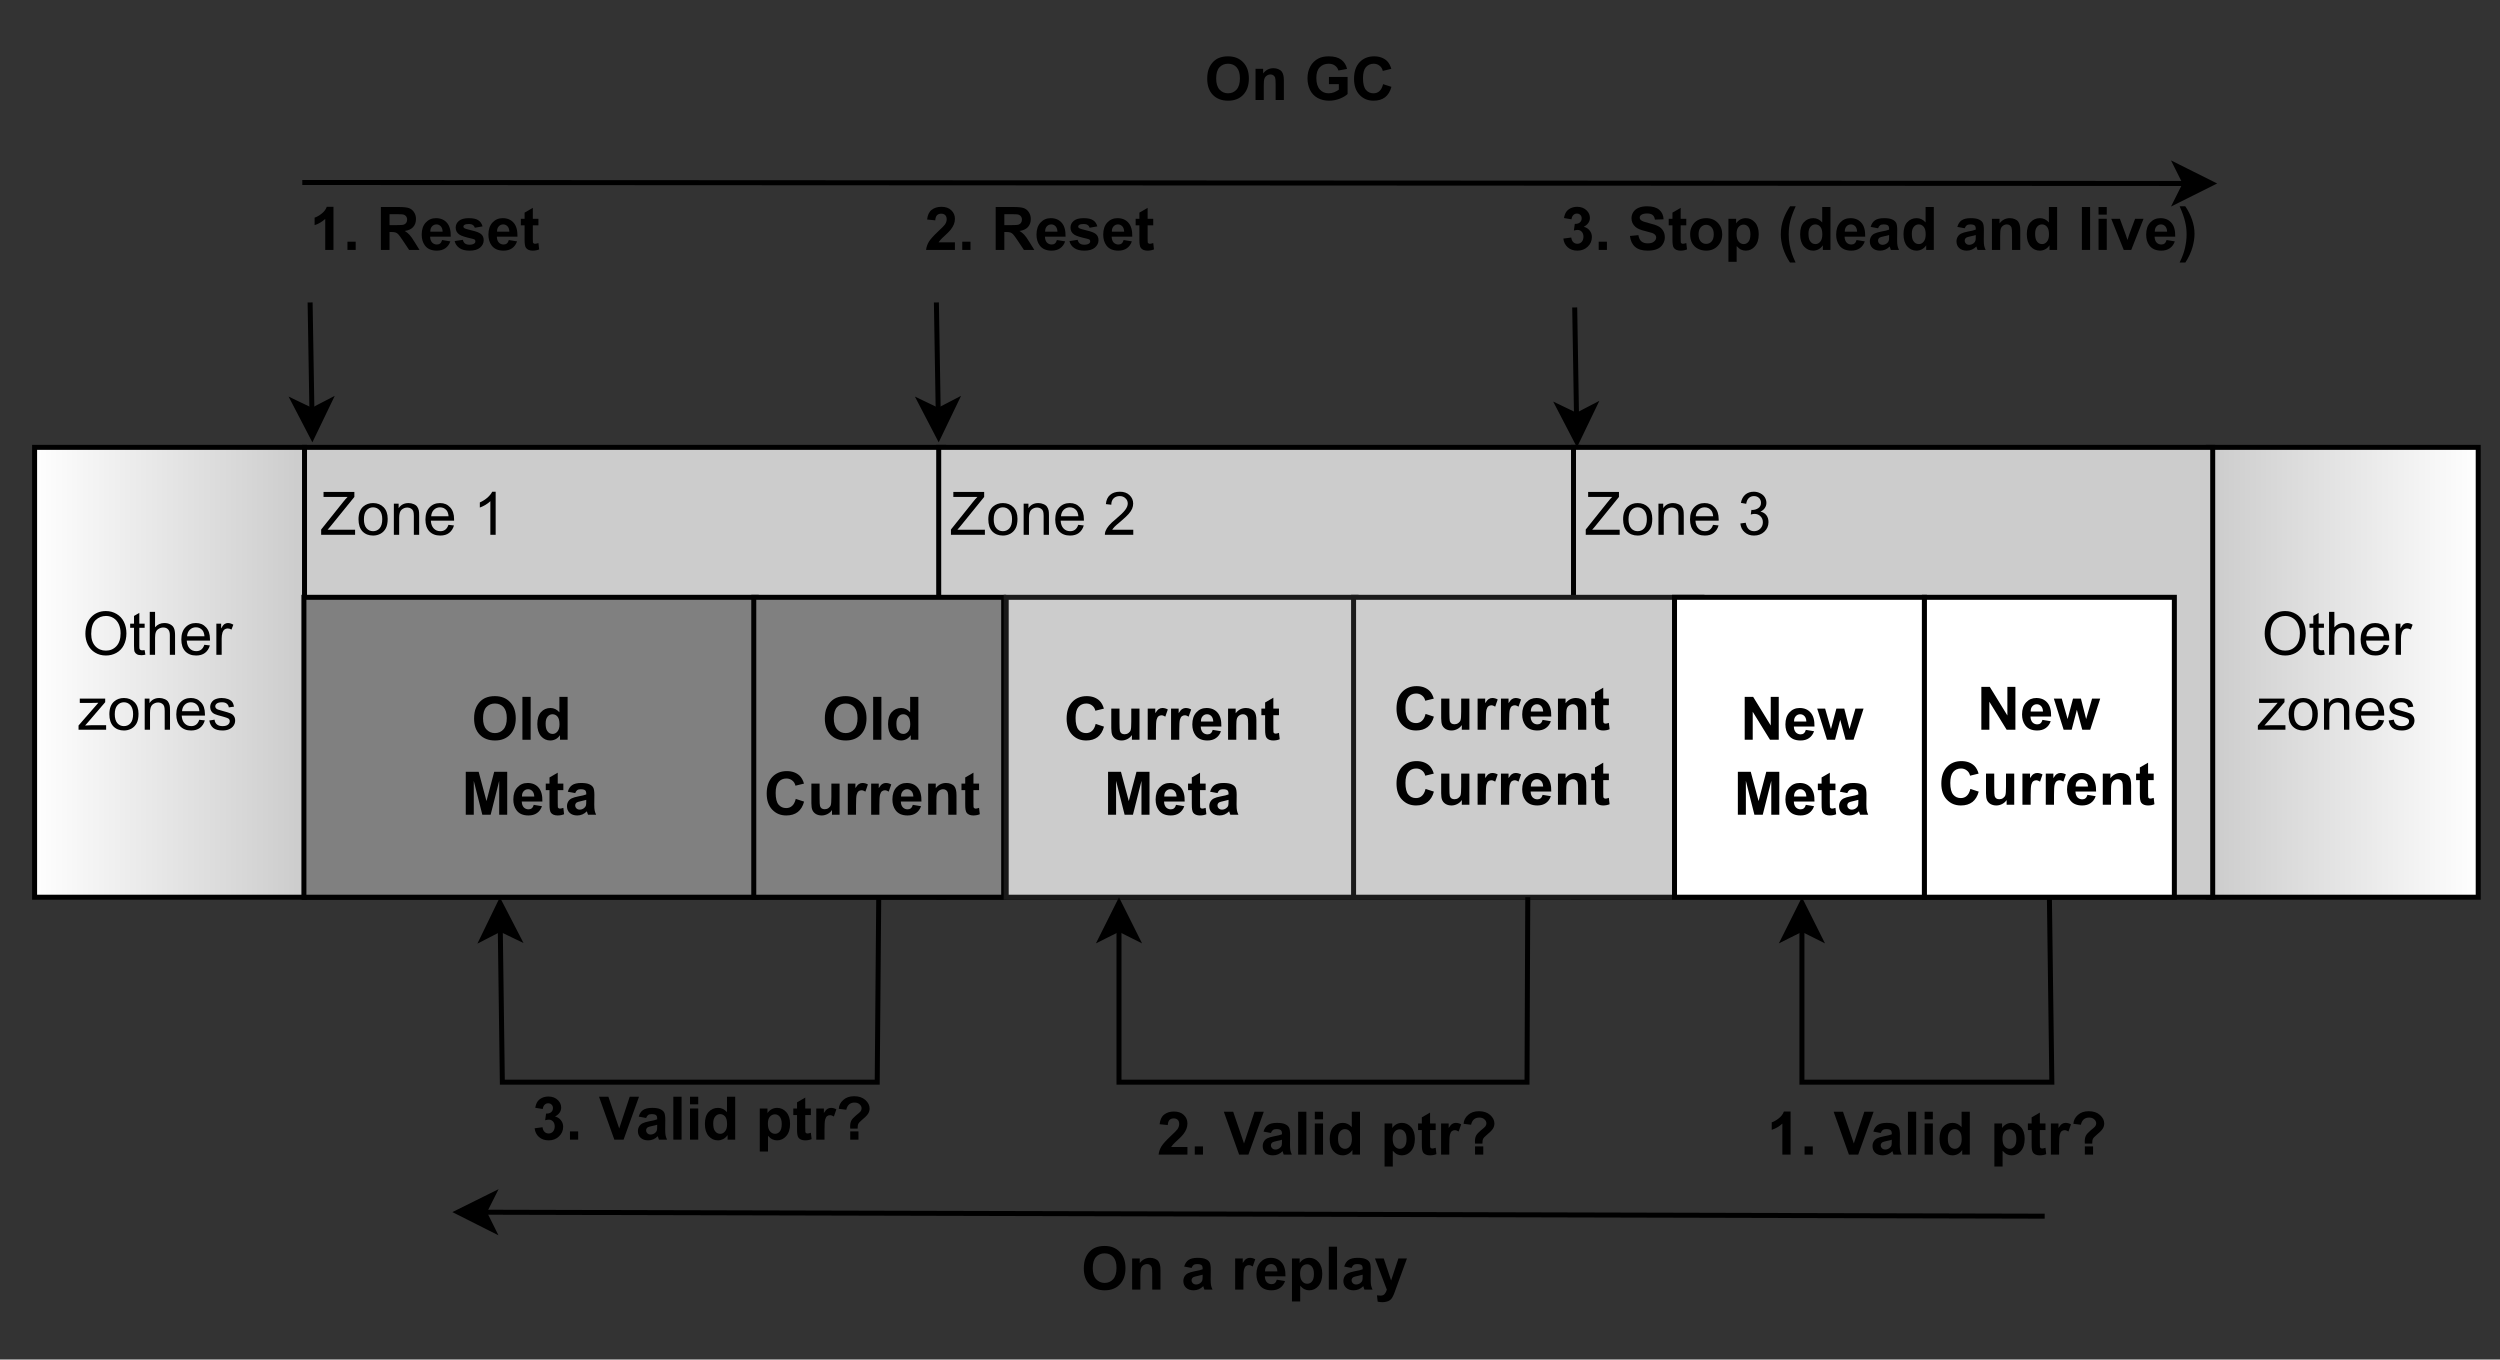 <?xml version="1.0" encoding="UTF-8" standalone="no"?>
<svg 
   width="375.12pt"
   height="204pt"
   viewBox="0 0 375.12 204"
   version="1.1"
   id="svg931"
   xmlns:xlink="http://www.w3.org/1999/xlink"
   xmlns="http://www.w3.org/2000/svg"
   xmlns:svg="http://www.w3.org/2000/svg" content="%3Cmxfile%20host%3D%22app.diagrams.net%22%20modified%3D%222022-08-05T11%3A07%3A11.040Z%22%20agent%3D%225.0%20(X11%3B%20Linux%20x86_64)%20AppleWebKit%2F537.36%20(KHTML%2C%20like%20Gecko)%20Chrome%2F102.0.5.167%20Safari%2F537.36%22%20version%3D%2220.2.3%22%20etag%3D%22RZxB4XhCD8_3lZLYNpSb%22%20type%3D%22google%22%3E%3Cdiagram%20id%3D%22NJAWdjJi5DA7I2NP-FzV%22%3E7Vxbc5s4FP41ntl90egGEo%2BN03Rfuu1sZnbbfaNGtZkl4MFKnfTXrwTCBonaSgo2TYxnYnQQAp3v07lIcmZkfvfwrozXq%2FdFIrIZhsnDjFzPMEYBwepLSx5rSQhJLViWaWIq7QW36XdhhNBI79NEbDoVZVFkMl13hYsiz8VCdmRxWRbbbrWvRdZ96jpeCkdwu4gzV%2FpPmshVLeWY7eV%2FiHS5ap6Mwqi%2Bchc3lU1PNqs4KbYtEXk7I%2FOyKGR9dvcwF5lWXqOX%2Br6bH1zdvVgpculzgwHiW5zdm76Z95KPTWfL4j5PhK4PZ%2BRqu0qluF3HC311q%2BBVspW8y1QJqdOvRS4NXkh15mojy%2BI%2FMS%2ByoqxaI7A6dM00y1ryeXUouXkhUUrx8MNOoZ2qFMdEcSdk%2BaiqmBtIGEFATU8MxTChhmPbPWIIM8B5LV61AIsMOrHhyXL3iL0q1YnRZr9miaPZf4tcKAlyNKx6Krtq7Kot1zd2NWZEcZYuc1XMxFfdgtZaqmj6xojv0iTRD%2BlFrYvrMGrHALaOwEYAOwiE0NU%2BGUD7dHK8XpZxkipNtq7dVEfr2nVaKnOVFhq7rdjIoXAhoddwCOg4QyH45cEQ8VBgUMgQIOfDInSw%2BCBXopzhMNM9%2FKLPlvrsu7IwGw9T1ZighVKAaueAESrFJv0ef6ma0uCsizSXVVeCq1lwrdu6l8XGAPsEKzjMGEEA8b3tsiEKuZftogNAxC4Q9Y%2BckDkj54Sw8KlYMQ71Z8BQyVYqc82RqhW4ag0HUGs0FbUOGoFy5HL1xAFokyydX7ODEpZxL8IGPVZgCLoiNBWtDsrXiNKz8%2FXkuSh6oz9jWwICAT%2FOVzYWX9089CVoNYJeViCMABtJr5PJMHeJyyB6DSkI0BnN62RyxSHVSiE6s1rdtG%2BXTjTZxJ9iO9OzhXaWMb8vq36aC%2BpRu1scaCaZe9gUGARQSEBwYKqL%2B1n4IfIS5OaL%2FdjawL4XMr6getT68cBrmA4CZV%2BOaUFpDcfLOD0cfUUUnHNs9mW3voBexqeDJo4ApMfH51hw4r6U2oLzQ5ZcxqYXmizkIDgnmn2pfB%2BaPUHRT4zNp67tHUf9%2BOreKPDBAAS2bW0mAk6wxNdkBodSBZEnb%2FR6v1ZjFm826aKLxWEtPSFX4LW8Z10pYteQsdnBdSXxkMpP%2BiUAVM6pLn%2Buyihkpnz9YN6yKjy2Ch9FmSrtaY60lnJFYu1h2BT35cKImvVRD7iPhD2NrBRZLNNv3Uf2wWue8FFbpjabCAUs3AfUrEsszFUmb7Vad8g0tOeN0zaFjCjFWg1GENivKeNyKaTTYEXEnUb8uNk362KbllxVeDd%2F5VaEN%2BZhB0zgeoDRTEjfJI4FEwKqwl9iI57rvV8KUiEPDu3uwD2eezTc%2BmaJLNzwBTczwiAHNDpgWU%2BIm8c0FNG43cpirb5%2BS0Ss4684138z5V5%2Bf%2BVgRoSpDCjaHR5gIsJBs%2BFycEA95p4qA%2Fq3UqzGcC2VUm8ueVAHU4YBtvIgGoYOkNFYo9JjZ8MvF0gz0gTOOpBGAOJxAmnmDfdpAmkKqRVQBdDiiG%2FcTBi2mqJR2G1qwIjZY6asipjjSkfrLH585a6AYwr0QkRzYBurnuV7NJIJIe7EmNnt7JqSl7LbmSPlV1vxcNjV%2Fyl3OxN3Jsuon7xY9Uf0YDpyUvWPPhO192tB26sd9Gge3qtZbZ%2BM99L7Oiwc2XO9VxTZ3osQL%2B%2BlcNLOZVfNBI9PcLmUwae%2BW%2FcOdVK%2FxXPdKfHY9jNNSpLJUbK15%2B2HVPJmJQ8IIOxIawMRU2WLllU8Ssze1xuamx5bp6bJTTg1bnJIQfODsp%2FnJsORvVg%2BGjW57bCPUpORsW2m76ziZTLjQFQc2CidcCaD%2BM4vXhA8sK6L7ZEZ9v0eZCQE%2ByYUh%2FUNuXqlT40H0IXP7cLeOVSl9vRQ7VEQjGbtFdpo3BXa2t4a5UzN%2FYR2GEvwc6N17jRl73sdbq6JjD7hOWGSTYc9HIWA2%2Ft%2FkApo4H59gz%2BXTn2%2Fv8KjEcrjR2wXQo2fqVHqbihDwSCEiqgzweQXGR%2Bnkyru%2F%2BFHXX3%2Fb1PI2%2F8B%3C%2Fdiagram%3E%3C%2Fmxfile%3E">
  <rect x="0" y="0" width="375.12" height="204" fill="#333333" stroke="none"/>
  <defs
     id="defs405">
    <g
       id="g135">
      <g
         id="glyph-0-0" />
      <g
         id="glyph-0-1">
        <path
           d="M 0.188 0 L 0.188 -0.797 L 3.484 -4.922 C 3.711 -5.211 3.938 -5.469 4.156 -5.688 L 0.547 -5.688 L 0.547 -6.438 L 5.172 -6.438 L 5.172 -5.688 L 1.547 -1.219 L 1.156 -0.766 L 5.281 -0.766 L 5.281 0 Z M 0.188 0 "
           id="path3" />
      </g>
      <g
         id="glyph-0-2">
        <path
           d="M 0.297 -2.328 C 0.297 -3.191 0.535 -3.832 1.016 -4.25 C 1.422 -4.594 1.91 -4.766 2.484 -4.766 C 3.129 -4.766 3.656 -4.555 4.062 -4.141 C 4.469 -3.723 4.672 -3.145 4.672 -2.406 C 4.672 -1.801 4.578 -1.328 4.391 -0.984 C 4.211 -0.641 3.953 -0.367 3.609 -0.172 C 3.266 0.016 2.891 0.109 2.484 0.109 C 1.828 0.109 1.297 -0.098 0.891 -0.516 C 0.492 -0.941 0.297 -1.547 0.297 -2.328 Z M 1.109 -2.328 C 1.109 -1.734 1.238 -1.285 1.5 -0.984 C 1.758 -0.691 2.086 -0.547 2.484 -0.547 C 2.879 -0.547 3.207 -0.691 3.469 -0.984 C 3.727 -1.285 3.859 -1.742 3.859 -2.359 C 3.859 -2.93 3.727 -3.367 3.469 -3.672 C 3.207 -3.973 2.879 -4.125 2.484 -4.125 C 2.086 -4.125 1.758 -3.973 1.5 -3.672 C 1.238 -3.379 1.109 -2.93 1.109 -2.328 Z M 1.109 -2.328 "
           id="path6" />
      </g>
      <g
         id="glyph-0-3">
        <path
           d="M 0.594 0 L 0.594 -4.672 L 1.312 -4.672 L 1.312 -4 C 1.645 -4.508 2.141 -4.766 2.797 -4.766 C 3.078 -4.766 3.332 -4.711 3.562 -4.609 C 3.801 -4.516 3.977 -4.383 4.094 -4.219 C 4.207 -4.062 4.289 -3.867 4.344 -3.641 C 4.375 -3.492 4.391 -3.238 4.391 -2.875 L 4.391 0 L 3.594 0 L 3.594 -2.844 C 3.594 -3.164 3.562 -3.406 3.5 -3.562 C 3.438 -3.719 3.328 -3.844 3.172 -3.938 C 3.016 -4.039 2.832 -4.094 2.625 -4.094 C 2.289 -4.094 2 -3.984 1.75 -3.766 C 1.508 -3.555 1.391 -3.148 1.391 -2.547 L 1.391 0 Z M 0.594 0 "
           id="path9" />
      </g>
      <g
         id="glyph-0-4">
        <path
           d="M 3.781 -1.5 L 4.609 -1.406 C 4.473 -0.926 4.227 -0.551 3.875 -0.281 C 3.531 -0.02 3.086 0.109 2.547 0.109 C 1.867 0.109 1.328 -0.098 0.922 -0.516 C 0.523 -0.941 0.328 -1.535 0.328 -2.297 C 0.328 -3.078 0.531 -3.68 0.938 -4.109 C 1.344 -4.547 1.867 -4.766 2.516 -4.766 C 3.141 -4.766 3.645 -4.551 4.031 -4.125 C 4.426 -3.707 4.625 -3.113 4.625 -2.344 C 4.625 -2.289 4.625 -2.219 4.625 -2.125 L 1.141 -2.125 C 1.172 -1.613 1.316 -1.223 1.578 -0.953 C 1.836 -0.68 2.164 -0.547 2.562 -0.547 C 2.852 -0.547 3.098 -0.617 3.297 -0.766 C 3.504 -0.922 3.664 -1.164 3.781 -1.5 Z M 1.188 -2.781 L 3.797 -2.781 C 3.766 -3.176 3.664 -3.473 3.5 -3.672 C 3.25 -3.973 2.922 -4.125 2.516 -4.125 C 2.148 -4.125 1.844 -4 1.594 -3.75 C 1.352 -3.508 1.219 -3.188 1.188 -2.781 Z M 1.188 -2.781 "
           id="path12" />
      </g>
      <g
         id="glyph-0-5" />
      <g
         id="glyph-0-6">
        <path
           d="M 3.359 0 L 2.562 0 L 2.562 -5.047 C 2.375 -4.859 2.125 -4.672 1.812 -4.484 C 1.5 -4.305 1.223 -4.176 0.984 -4.094 L 0.984 -4.859 C 1.422 -5.055 1.805 -5.301 2.141 -5.594 C 2.473 -5.895 2.707 -6.188 2.844 -6.469 L 3.359 -6.469 Z M 3.359 0 "
           id="path16" />
      </g>
      <g
         id="glyph-0-7">
        <path
           d="M 0.438 -3.141 C 0.438 -4.203 0.723 -5.035 1.297 -5.641 C 1.867 -6.254 2.609 -6.562 3.516 -6.562 C 4.109 -6.562 4.645 -6.414 5.125 -6.125 C 5.602 -5.844 5.969 -5.445 6.219 -4.938 C 6.469 -4.426 6.594 -3.852 6.594 -3.219 C 6.594 -2.562 6.461 -1.973 6.203 -1.453 C 5.941 -0.941 5.566 -0.551 5.078 -0.281 C 4.598 -0.02 4.078 0.109 3.516 0.109 C 2.91 0.109 2.367 -0.035 1.891 -0.328 C 1.41 -0.617 1.047 -1.02 0.797 -1.531 C 0.555 -2.039 0.438 -2.578 0.438 -3.141 Z M 1.312 -3.125 C 1.312 -2.344 1.52 -1.727 1.938 -1.281 C 2.352 -0.844 2.879 -0.625 3.516 -0.625 C 4.148 -0.625 4.676 -0.848 5.094 -1.297 C 5.508 -1.742 5.719 -2.383 5.719 -3.219 C 5.719 -3.738 5.629 -4.191 5.453 -4.578 C 5.273 -4.973 5.016 -5.281 4.672 -5.5 C 4.328 -5.719 3.945 -5.828 3.531 -5.828 C 2.926 -5.828 2.406 -5.617 1.969 -5.203 C 1.531 -4.785 1.312 -4.094 1.312 -3.125 Z M 1.312 -3.125 "
           id="path19" />
      </g>
      <g
         id="glyph-0-8">
        <path
           d="M 2.328 -0.703 L 2.438 -0.016 C 2.207 0.035 2.008 0.062 1.844 0.062 C 1.551 0.062 1.328 0.016 1.172 -0.078 C 1.016 -0.172 0.898 -0.289 0.828 -0.438 C 0.766 -0.582 0.734 -0.891 0.734 -1.359 L 0.734 -4.047 L 0.156 -4.047 L 0.156 -4.672 L 0.734 -4.672 L 0.734 -5.828 L 1.531 -6.297 L 1.531 -4.672 L 2.328 -4.672 L 2.328 -4.047 L 1.531 -4.047 L 1.531 -1.328 C 1.531 -1.098 1.539 -0.953 1.562 -0.891 C 1.594 -0.828 1.641 -0.773 1.703 -0.734 C 1.766 -0.691 1.852 -0.672 1.969 -0.672 C 2.062 -0.672 2.18 -0.68 2.328 -0.703 Z M 2.328 -0.703 "
           id="path22" />
      </g>
      <g
         id="glyph-0-9">
        <path
           d="M 0.594 0 L 0.594 -6.438 L 1.391 -6.438 L 1.391 -4.125 C 1.754 -4.551 2.219 -4.766 2.781 -4.766 C 3.125 -4.766 3.422 -4.695 3.672 -4.562 C 3.93 -4.426 4.113 -4.238 4.219 -4 C 4.332 -3.758 4.391 -3.41 4.391 -2.953 L 4.391 0 L 3.609 0 L 3.609 -2.953 C 3.609 -3.348 3.52 -3.633 3.344 -3.812 C 3.176 -4 2.938 -4.094 2.625 -4.094 C 2.383 -4.094 2.16 -4.031 1.953 -3.906 C 1.742 -3.789 1.598 -3.629 1.516 -3.422 C 1.43 -3.211 1.391 -2.922 1.391 -2.547 L 1.391 0 Z M 0.594 0 "
           id="path25" />
      </g>
      <g
         id="glyph-0-10">
        <path
           d="M 0.578 0 L 0.578 -4.672 L 1.297 -4.672 L 1.297 -3.953 C 1.473 -4.285 1.641 -4.504 1.797 -4.609 C 1.953 -4.711 2.125 -4.766 2.312 -4.766 C 2.57 -4.766 2.844 -4.68 3.125 -4.516 L 2.844 -3.781 C 2.656 -3.895 2.461 -3.953 2.266 -3.953 C 2.098 -3.953 1.941 -3.898 1.797 -3.797 C 1.66 -3.691 1.562 -3.547 1.5 -3.359 C 1.414 -3.078 1.375 -2.77 1.375 -2.438 L 1.375 0 Z M 0.578 0 "
           id="path28" />
      </g>
      <g
         id="glyph-0-11">
        <path
           d="M 0.172 0 L 0.172 -0.641 L 3.141 -4.047 C 2.805 -4.035 2.508 -4.031 2.25 -4.031 L 0.359 -4.031 L 0.359 -4.672 L 4.172 -4.672 L 4.172 -4.141 L 1.641 -1.188 L 1.156 -0.641 C 1.508 -0.672 1.844 -0.688 2.156 -0.688 L 4.312 -0.688 L 4.312 0 Z M 0.172 0 "
           id="path31" />
      </g>
      <g
         id="glyph-0-12">
        <path
           d="M 0.281 -1.391 L 1.062 -1.516 C 1.102 -1.203 1.223 -0.961 1.422 -0.797 C 1.629 -0.629 1.91 -0.547 2.266 -0.547 C 2.629 -0.547 2.898 -0.617 3.078 -0.766 C 3.254 -0.91 3.344 -1.082 3.344 -1.281 C 3.344 -1.469 3.266 -1.609 3.109 -1.703 C 2.992 -1.773 2.723 -1.867 2.297 -1.984 C 1.711 -2.129 1.305 -2.254 1.078 -2.359 C 0.859 -2.461 0.691 -2.609 0.578 -2.797 C 0.461 -2.984 0.406 -3.191 0.406 -3.422 C 0.406 -3.629 0.453 -3.82 0.547 -4 C 0.641 -4.176 0.77 -4.328 0.938 -4.453 C 1.062 -4.535 1.227 -4.609 1.438 -4.672 C 1.656 -4.734 1.883 -4.766 2.125 -4.766 C 2.488 -4.766 2.805 -4.711 3.078 -4.609 C 3.359 -4.504 3.566 -4.363 3.703 -4.188 C 3.836 -4.008 3.93 -3.77 3.984 -3.469 L 3.203 -3.359 C 3.172 -3.598 3.066 -3.785 2.891 -3.922 C 2.723 -4.055 2.488 -4.125 2.188 -4.125 C 1.82 -4.125 1.562 -4.062 1.406 -3.938 C 1.25 -3.82 1.172 -3.68 1.172 -3.516 C 1.172 -3.41 1.203 -3.32 1.266 -3.25 C 1.328 -3.156 1.43 -3.082 1.578 -3.031 C 1.648 -3 1.879 -2.93 2.266 -2.828 C 2.828 -2.68 3.219 -2.562 3.438 -2.469 C 3.664 -2.375 3.844 -2.234 3.969 -2.047 C 4.094 -1.867 4.156 -1.645 4.156 -1.375 C 4.156 -1.102 4.078 -0.852 3.922 -0.625 C 3.766 -0.395 3.539 -0.211 3.25 -0.078 C 2.969 0.047 2.641 0.109 2.266 0.109 C 1.66 0.109 1.195 -0.016 0.875 -0.266 C 0.562 -0.523 0.363 -0.898 0.281 -1.391 Z M 0.281 -1.391 "
           id="path34" />
      </g>
      <g
         id="glyph-0-13">
        <path
           d="M 4.531 -0.766 L 4.531 0 L 0.266 0 C 0.266 -0.188 0.297 -0.367 0.359 -0.547 C 0.473 -0.836 0.648 -1.125 0.891 -1.406 C 1.129 -1.688 1.473 -2.008 1.922 -2.375 C 2.617 -2.957 3.086 -3.414 3.328 -3.75 C 3.578 -4.082 3.703 -4.398 3.703 -4.703 C 3.703 -5.016 3.586 -5.273 3.359 -5.484 C 3.141 -5.703 2.852 -5.812 2.5 -5.812 C 2.113 -5.812 1.805 -5.695 1.578 -5.469 C 1.348 -5.238 1.234 -4.922 1.234 -4.516 L 0.422 -4.609 C 0.473 -5.211 0.68 -5.672 1.047 -5.984 C 1.41 -6.305 1.898 -6.469 2.516 -6.469 C 3.129 -6.469 3.613 -6.297 3.969 -5.953 C 4.332 -5.609 4.516 -5.188 4.516 -4.688 C 4.516 -4.426 4.461 -4.172 4.359 -3.922 C 4.254 -3.672 4.078 -3.406 3.828 -3.125 C 3.586 -2.852 3.188 -2.477 2.625 -2 C 2.145 -1.602 1.836 -1.332 1.703 -1.188 C 1.566 -1.039 1.457 -0.898 1.375 -0.766 Z M 4.531 -0.766 "
           id="path37" />
      </g>
      <g
         id="glyph-0-14">
        <path
           d="M 0.375 -1.703 L 1.172 -1.812 C 1.266 -1.363 1.414 -1.039 1.625 -0.844 C 1.844 -0.645 2.113 -0.547 2.438 -0.547 C 2.801 -0.547 3.109 -0.672 3.359 -0.922 C 3.617 -1.18 3.75 -1.504 3.75 -1.891 C 3.75 -2.254 3.629 -2.551 3.391 -2.781 C 3.16 -3.02 2.863 -3.141 2.5 -3.141 C 2.344 -3.141 2.156 -3.109 1.938 -3.047 L 2.031 -3.75 C 2.082 -3.738 2.125 -3.734 2.156 -3.734 C 2.488 -3.734 2.789 -3.82 3.062 -4 C 3.332 -4.176 3.469 -4.445 3.469 -4.812 C 3.469 -5.102 3.367 -5.344 3.172 -5.531 C 2.973 -5.719 2.719 -5.812 2.406 -5.812 C 2.102 -5.812 1.848 -5.711 1.641 -5.516 C 1.441 -5.328 1.312 -5.039 1.25 -4.656 L 0.453 -4.797 C 0.555 -5.328 0.773 -5.738 1.109 -6.031 C 1.453 -6.32 1.879 -6.469 2.391 -6.469 C 2.742 -6.469 3.066 -6.391 3.359 -6.234 C 3.66 -6.086 3.891 -5.883 4.047 -5.625 C 4.203 -5.363 4.281 -5.086 4.281 -4.797 C 4.281 -4.516 4.203 -4.258 4.047 -4.031 C 3.898 -3.801 3.68 -3.617 3.391 -3.484 C 3.773 -3.398 4.07 -3.219 4.281 -2.938 C 4.488 -2.664 4.594 -2.32 4.594 -1.906 C 4.594 -1.344 4.383 -0.863 3.969 -0.469 C 3.562 -0.082 3.047 0.109 2.422 0.109 C 1.859 0.109 1.391 -0.055 1.016 -0.391 C 0.641 -0.723 0.426 -1.16 0.375 -1.703 Z M 0.375 -1.703 "
           id="path40" />
      </g>
      <g
         id="glyph-1-0" />
      <g
         id="glyph-1-1">
        <path
           d="M 0.672 0 L 0.672 -6.438 L 1.938 -6.438 L 4.578 -2.141 L 4.578 -6.438 L 5.781 -6.438 L 5.781 0 L 4.469 0 L 1.875 -4.203 L 1.875 0 Z M 0.672 0 "
           id="path44" />
      </g>
      <g
         id="glyph-1-2">
        <path
           d="M 3.344 -1.484 L 4.578 -1.281 C 4.422 -0.832 4.172 -0.488 3.828 -0.25 C 3.484 -0.008 3.055 0.109 2.547 0.109 C 1.734 0.109 1.133 -0.156 0.75 -0.688 C 0.438 -1.113 0.281 -1.648 0.281 -2.297 C 0.281 -3.066 0.484 -3.672 0.891 -4.109 C 1.297 -4.547 1.805 -4.766 2.422 -4.766 C 3.117 -4.766 3.664 -4.535 4.062 -4.078 C 4.469 -3.617 4.66 -2.922 4.641 -1.984 L 1.547 -1.984 C 1.555 -1.609 1.656 -1.316 1.844 -1.109 C 2.039 -0.91 2.281 -0.812 2.562 -0.812 C 2.758 -0.812 2.922 -0.863 3.047 -0.969 C 3.18 -1.082 3.281 -1.254 3.344 -1.484 Z M 3.422 -2.734 C 3.41 -3.086 3.316 -3.359 3.141 -3.547 C 2.961 -3.734 2.75 -3.828 2.5 -3.828 C 2.227 -3.828 2.004 -3.727 1.828 -3.531 C 1.648 -3.332 1.566 -3.066 1.578 -2.734 Z M 3.422 -2.734 "
           id="path47" />
      </g>
      <g
         id="glyph-1-3">
        <path
           d="M 1.516 0 L 0.047 -4.672 L 1.234 -4.672 L 2.109 -1.609 L 2.922 -4.672 L 4.109 -4.672 L 4.891 -1.609 L 5.781 -4.672 L 7 -4.672 L 5.5 0 L 4.312 0 L 3.5 -3 L 2.719 0 Z M 1.516 0 "
           id="path50" />
      </g>
      <g
         id="glyph-1-4" />
      <g
         id="glyph-1-5">
        <path
           d="M 4.781 -2.375 L 6.031 -1.969 C 5.844 -1.27 5.523 -0.75 5.078 -0.406 C 4.629 -0.062 4.055 0.109 3.359 0.109 C 2.504 0.109 1.801 -0.18 1.25 -0.766 C 0.695 -1.348 0.422 -2.148 0.422 -3.172 C 0.422 -4.234 0.695 -5.062 1.25 -5.656 C 1.812 -6.25 2.539 -6.547 3.438 -6.547 C 4.227 -6.547 4.867 -6.316 5.359 -5.859 C 5.648 -5.578 5.867 -5.18 6.016 -4.672 L 4.734 -4.359 C 4.66 -4.691 4.5 -4.953 4.25 -5.141 C 4.008 -5.336 3.719 -5.438 3.375 -5.438 C 2.895 -5.438 2.504 -5.266 2.203 -4.922 C 1.91 -4.578 1.766 -4.023 1.766 -3.266 C 1.766 -2.453 1.91 -1.867 2.203 -1.516 C 2.492 -1.172 2.875 -1 3.344 -1 C 3.695 -1 3.992 -1.109 4.234 -1.328 C 4.484 -1.547 4.664 -1.895 4.781 -2.375 Z M 4.781 -2.375 "
           id="path54" />
      </g>
      <g
         id="glyph-1-6">
        <path
           d="M 3.719 0 L 3.719 -0.703 C 3.551 -0.453 3.328 -0.254 3.047 -0.109 C 2.766 0.035 2.473 0.109 2.172 0.109 C 1.859 0.109 1.578 0.039 1.328 -0.094 C 1.078 -0.238 0.895 -0.438 0.781 -0.688 C 0.676 -0.938 0.625 -1.281 0.625 -1.719 L 0.625 -4.672 L 1.859 -4.672 L 1.859 -2.516 C 1.859 -1.859 1.879 -1.457 1.922 -1.312 C 1.961 -1.164 2.039 -1.047 2.156 -0.953 C 2.281 -0.867 2.438 -0.828 2.625 -0.828 C 2.832 -0.828 3.02 -0.883 3.188 -1 C 3.363 -1.125 3.477 -1.27 3.531 -1.438 C 3.594 -1.613 3.625 -2.035 3.625 -2.703 L 3.625 -4.672 L 4.859 -4.672 L 4.859 0 Z M 3.719 0 "
           id="path57" />
      </g>
      <g
         id="glyph-1-7">
        <path
           d="M 1.828 0 L 0.594 0 L 0.594 -4.672 L 1.734 -4.672 L 1.734 -4 C 1.93 -4.312 2.109 -4.516 2.266 -4.609 C 2.422 -4.711 2.598 -4.766 2.797 -4.766 C 3.078 -4.766 3.348 -4.691 3.609 -4.547 L 3.234 -3.469 C 3.023 -3.602 2.832 -3.672 2.656 -3.672 C 2.477 -3.672 2.328 -3.617 2.203 -3.516 C 2.086 -3.422 1.992 -3.25 1.922 -3 C 1.859 -2.75 1.828 -2.227 1.828 -1.438 Z M 1.828 0 "
           id="path60" />
      </g>
      <g
         id="glyph-1-8">
        <path
           d="M 4.891 0 L 3.656 0 L 3.656 -2.375 C 3.656 -2.883 3.629 -3.211 3.578 -3.359 C 3.523 -3.504 3.438 -3.617 3.312 -3.703 C 3.195 -3.785 3.055 -3.828 2.891 -3.828 C 2.68 -3.828 2.488 -3.766 2.312 -3.641 C 2.145 -3.523 2.031 -3.367 1.969 -3.172 C 1.906 -2.984 1.875 -2.629 1.875 -2.109 L 1.875 0 L 0.641 0 L 0.641 -4.672 L 1.781 -4.672 L 1.781 -3.984 C 2.188 -4.504 2.703 -4.766 3.328 -4.766 C 3.598 -4.766 3.844 -4.719 4.062 -4.625 C 4.289 -4.531 4.461 -4.406 4.578 -4.25 C 4.691 -4.094 4.77 -3.914 4.812 -3.719 C 4.863 -3.531 4.891 -3.258 4.891 -2.906 Z M 4.891 0 "
           id="path63" />
      </g>
      <g
         id="glyph-1-9">
        <path
           d="M 2.781 -4.672 L 2.781 -3.688 L 1.938 -3.688 L 1.938 -1.797 C 1.938 -1.422 1.941 -1.203 1.953 -1.141 C 1.973 -1.078 2.008 -1.023 2.062 -0.984 C 2.125 -0.941 2.195 -0.922 2.281 -0.922 C 2.395 -0.922 2.562 -0.957 2.781 -1.031 L 2.891 -0.078 C 2.598 0.047 2.27 0.109 1.906 0.109 C 1.688 0.109 1.488 0.07 1.312 0 C 1.133 -0.082 1.004 -0.18 0.922 -0.297 C 0.836 -0.41 0.781 -0.57 0.75 -0.781 C 0.719 -0.926 0.703 -1.211 0.703 -1.641 L 0.703 -3.688 L 0.141 -3.688 L 0.141 -4.672 L 0.703 -4.672 L 0.703 -5.594 L 1.938 -6.312 L 1.938 -4.672 Z M 2.781 -4.672 "
           id="path66" />
      </g>
      <g
         id="glyph-1-10">
        <path
           d="M 0.641 0 L 0.641 -6.438 L 2.578 -6.438 L 3.75 -2.047 L 4.906 -6.438 L 6.859 -6.438 L 6.859 0 L 5.656 0 L 5.656 -5.078 L 4.375 0 L 3.125 0 L 1.844 -5.078 L 1.844 0 Z M 0.641 0 "
           id="path69" />
      </g>
      <g
         id="glyph-1-11">
        <path
           d="M 1.562 -3.25 L 0.453 -3.453 C 0.578 -3.898 0.789 -4.227 1.094 -4.438 C 1.406 -4.656 1.863 -4.766 2.469 -4.766 C 3.02 -4.766 3.43 -4.695 3.703 -4.562 C 3.973 -4.438 4.16 -4.273 4.266 -4.078 C 4.379 -3.879 4.438 -3.508 4.438 -2.969 L 4.422 -1.531 C 4.422 -1.125 4.441 -0.82 4.484 -0.625 C 4.523 -0.426 4.598 -0.219 4.703 0 L 3.484 0 C 3.453 -0.082 3.41 -0.203 3.359 -0.359 C 3.336 -0.43 3.32 -0.484 3.312 -0.516 C 3.102 -0.305 2.879 -0.148 2.641 -0.047 C 2.398 0.055 2.145 0.109 1.875 0.109 C 1.395 0.109 1.016 -0.02 0.734 -0.281 C 0.461 -0.539 0.328 -0.875 0.328 -1.281 C 0.328 -1.539 0.391 -1.773 0.516 -1.984 C 0.641 -2.191 0.812 -2.348 1.031 -2.453 C 1.258 -2.566 1.586 -2.664 2.016 -2.75 C 2.598 -2.852 3 -2.953 3.219 -3.047 L 3.219 -3.172 C 3.219 -3.41 3.16 -3.578 3.047 -3.672 C 2.93 -3.773 2.707 -3.828 2.375 -3.828 C 2.156 -3.828 1.984 -3.781 1.859 -3.688 C 1.742 -3.602 1.645 -3.457 1.562 -3.25 Z M 3.219 -2.234 C 3.062 -2.18 2.812 -2.117 2.469 -2.047 C 2.125 -1.973 1.898 -1.906 1.797 -1.844 C 1.641 -1.727 1.562 -1.582 1.562 -1.406 C 1.562 -1.227 1.625 -1.078 1.75 -0.953 C 1.875 -0.828 2.035 -0.766 2.234 -0.766 C 2.461 -0.766 2.676 -0.836 2.875 -0.984 C 3.031 -1.098 3.129 -1.234 3.172 -1.391 C 3.203 -1.492 3.219 -1.695 3.219 -2 Z M 3.219 -2.234 "
           id="path72" />
      </g>
      <g
         id="glyph-1-12">
        <path
           d="M 0.391 -3.188 C 0.391 -3.844 0.488 -4.391 0.688 -4.828 C 0.832 -5.16 1.031 -5.457 1.281 -5.719 C 1.539 -5.977 1.82 -6.172 2.125 -6.297 C 2.52 -6.461 2.977 -6.547 3.5 -6.547 C 4.457 -6.547 5.219 -6.25 5.781 -5.656 C 6.352 -5.07 6.641 -4.258 6.641 -3.219 C 6.641 -2.176 6.352 -1.359 5.781 -0.766 C 5.219 -0.18 4.469 0.109 3.531 0.109 C 2.57 0.109 1.805 -0.18 1.234 -0.766 C 0.672 -1.348 0.391 -2.156 0.391 -3.188 Z M 1.734 -3.219 C 1.734 -2.488 1.898 -1.938 2.234 -1.562 C 2.578 -1.188 3.004 -1 3.516 -1 C 4.035 -1 4.461 -1.188 4.797 -1.562 C 5.129 -1.938 5.297 -2.5 5.297 -3.25 C 5.297 -3.977 5.133 -4.523 4.812 -4.891 C 4.488 -5.254 4.055 -5.438 3.516 -5.438 C 2.984 -5.438 2.551 -5.254 2.219 -4.891 C 1.895 -4.523 1.734 -3.969 1.734 -3.219 Z M 1.734 -3.219 "
           id="path75" />
      </g>
      <g
         id="glyph-1-13">
        <path
           d="M 0.641 0 L 0.641 -6.438 L 1.875 -6.438 L 1.875 0 Z M 0.641 0 "
           id="path78" />
      </g>
      <g
         id="glyph-1-14">
        <path
           d="M 4.922 0 L 3.781 0 L 3.781 -0.688 C 3.594 -0.414 3.367 -0.211 3.109 -0.078 C 2.848 0.047 2.586 0.109 2.328 0.109 C 1.785 0.109 1.32 -0.102 0.938 -0.531 C 0.562 -0.969 0.375 -1.57 0.375 -2.344 C 0.375 -3.133 0.555 -3.734 0.922 -4.141 C 1.297 -4.555 1.77 -4.766 2.344 -4.766 C 2.863 -4.766 3.312 -4.551 3.688 -4.125 L 3.688 -6.438 L 4.922 -6.438 Z M 1.625 -2.438 C 1.625 -1.938 1.695 -1.578 1.844 -1.359 C 2.039 -1.035 2.316 -0.875 2.672 -0.875 C 2.953 -0.875 3.191 -0.992 3.391 -1.234 C 3.598 -1.473 3.703 -1.832 3.703 -2.312 C 3.703 -2.852 3.602 -3.238 3.406 -3.469 C 3.207 -3.707 2.957 -3.828 2.656 -3.828 C 2.363 -3.828 2.117 -3.707 1.922 -3.469 C 1.723 -3.238 1.625 -2.895 1.625 -2.438 Z M 1.625 -2.438 "
           id="path81" />
      </g>
      <g
         id="glyph-1-15">
        <path
           d="M 3.656 -2.375 L 3.656 -3.453 L 6.453 -3.453 L 6.453 -0.891 C 6.18 -0.629 5.785 -0.395 5.266 -0.188 C 4.754 0.008 4.234 0.109 3.703 0.109 C 3.023 0.109 2.438 -0.031 1.938 -0.312 C 1.438 -0.594 1.062 -0.992 0.812 -1.516 C 0.562 -2.047 0.438 -2.625 0.438 -3.25 C 0.438 -3.914 0.578 -4.508 0.859 -5.031 C 1.141 -5.551 1.551 -5.953 2.094 -6.234 C 2.5 -6.441 3.008 -6.547 3.625 -6.547 C 4.426 -6.547 5.051 -6.379 5.5 -6.047 C 5.945 -5.711 6.238 -5.25 6.375 -4.656 L 5.078 -4.422 C 4.984 -4.734 4.812 -4.977 4.562 -5.156 C 4.312 -5.344 4 -5.438 3.625 -5.438 C 3.062 -5.438 2.609 -5.254 2.266 -4.891 C 1.93 -4.535 1.766 -4.004 1.766 -3.297 C 1.766 -2.535 1.938 -1.961 2.281 -1.578 C 2.625 -1.191 3.066 -1 3.609 -1 C 3.891 -1 4.164 -1.051 4.438 -1.156 C 4.707 -1.27 4.941 -1.398 5.141 -1.547 L 5.141 -2.375 Z M 3.656 -2.375 "
           id="path84" />
      </g>
      <g
         id="glyph-1-16">
        <path
           d="M 3.547 0 L 2.312 0 L 2.312 -4.656 C 1.852 -4.227 1.32 -3.914 0.719 -3.719 L 0.719 -4.844 C 1.039 -4.945 1.391 -5.145 1.766 -5.438 C 2.141 -5.727 2.398 -6.07 2.547 -6.469 L 3.547 -6.469 Z M 3.547 0 "
           id="path87" />
      </g>
      <g
         id="glyph-1-17">
        <path
           d="M 0.641 0 L 0.641 -1.234 L 1.875 -1.234 L 1.875 0 Z M 0.641 0 "
           id="path90" />
      </g>
      <g
         id="glyph-1-18">
        <path
           d="M 0.656 0 L 0.656 -6.438 L 3.391 -6.438 C 4.086 -6.438 4.586 -6.379 4.891 -6.266 C 5.203 -6.148 5.453 -5.941 5.641 -5.641 C 5.828 -5.348 5.922 -5.016 5.922 -4.641 C 5.922 -4.148 5.781 -3.75 5.5 -3.438 C 5.219 -3.125 4.797 -2.926 4.234 -2.844 C 4.516 -2.676 4.742 -2.492 4.922 -2.297 C 5.109 -2.109 5.359 -1.758 5.672 -1.25 L 6.453 0 L 4.891 0 L 3.953 -1.406 C 3.617 -1.906 3.391 -2.219 3.266 -2.344 C 3.141 -2.477 3.008 -2.566 2.875 -2.609 C 2.738 -2.66 2.52 -2.688 2.219 -2.688 L 1.953 -2.688 L 1.953 0 Z M 1.953 -3.719 L 2.922 -3.719 C 3.547 -3.719 3.938 -3.742 4.094 -3.797 C 4.25 -3.848 4.367 -3.938 4.453 -4.062 C 4.547 -4.195 4.594 -4.359 4.594 -4.547 C 4.594 -4.766 4.531 -4.941 4.406 -5.078 C 4.289 -5.211 4.129 -5.297 3.922 -5.328 C 3.816 -5.348 3.5 -5.359 2.969 -5.359 L 1.953 -5.359 Z M 1.953 -3.719 "
           id="path93" />
      </g>
      <g
         id="glyph-1-19">
        <path
           d="M 0.219 -1.328 L 1.453 -1.516 C 1.504 -1.273 1.609 -1.094 1.766 -0.969 C 1.93 -0.844 2.16 -0.781 2.453 -0.781 C 2.766 -0.781 3.004 -0.844 3.172 -0.969 C 3.273 -1.039 3.328 -1.148 3.328 -1.297 C 3.328 -1.391 3.301 -1.469 3.25 -1.531 C 3.188 -1.582 3.047 -1.633 2.828 -1.688 C 1.836 -1.906 1.207 -2.109 0.938 -2.297 C 0.562 -2.547 0.375 -2.895 0.375 -3.344 C 0.375 -3.75 0.535 -4.086 0.859 -4.359 C 1.18 -4.629 1.676 -4.766 2.344 -4.766 C 2.988 -4.766 3.461 -4.66 3.766 -4.453 C 4.078 -4.254 4.289 -3.945 4.406 -3.531 L 3.25 -3.328 C 3.195 -3.504 3.098 -3.641 2.953 -3.734 C 2.816 -3.836 2.625 -3.891 2.375 -3.891 C 2.039 -3.891 1.805 -3.844 1.672 -3.75 C 1.578 -3.688 1.531 -3.602 1.531 -3.5 C 1.531 -3.406 1.57 -3.332 1.656 -3.281 C 1.758 -3.195 2.141 -3.078 2.797 -2.922 C 3.461 -2.773 3.926 -2.594 4.188 -2.375 C 4.445 -2.156 4.578 -1.848 4.578 -1.453 C 4.578 -1.023 4.395 -0.656 4.031 -0.344 C 3.676 -0.039 3.148 0.109 2.453 0.109 C 1.816 0.109 1.312 -0.02 0.938 -0.281 C 0.562 -0.539 0.32 -0.891 0.219 -1.328 Z M 0.219 -1.328 "
           id="path96" />
      </g>
      <g
         id="glyph-1-20">
        <path
           d="M 4.547 -1.141 L 4.547 0 L 0.219 0 C 0.27 -0.438 0.41 -0.848 0.641 -1.234 C 0.879 -1.617 1.344 -2.133 2.031 -2.781 C 2.594 -3.301 2.938 -3.648 3.062 -3.828 C 3.227 -4.086 3.312 -4.344 3.312 -4.594 C 3.312 -4.863 3.238 -5.07 3.094 -5.219 C 2.945 -5.363 2.742 -5.438 2.484 -5.438 C 2.223 -5.438 2.016 -5.359 1.859 -5.203 C 1.711 -5.055 1.625 -4.801 1.594 -4.438 L 0.375 -4.562 C 0.445 -5.238 0.676 -5.723 1.062 -6.016 C 1.445 -6.316 1.93 -6.469 2.516 -6.469 C 3.148 -6.469 3.645 -6.297 4 -5.953 C 4.363 -5.609 4.547 -5.18 4.547 -4.672 C 4.547 -4.379 4.492 -4.102 4.391 -3.844 C 4.285 -3.582 4.125 -3.312 3.906 -3.031 C 3.75 -2.832 3.477 -2.555 3.094 -2.203 C 2.707 -1.848 2.461 -1.609 2.359 -1.484 C 2.254 -1.367 2.164 -1.254 2.094 -1.141 Z M 4.547 -1.141 "
           id="path99" />
      </g>
      <g
         id="glyph-1-21">
        <path
           d="M 0.344 -1.703 L 1.531 -1.859 C 1.57 -1.547 1.676 -1.312 1.844 -1.156 C 2.008 -1 2.211 -0.922 2.453 -0.922 C 2.703 -0.922 2.914 -1.016 3.094 -1.203 C 3.27 -1.398 3.359 -1.66 3.359 -1.984 C 3.359 -2.297 3.273 -2.539 3.109 -2.719 C 2.941 -2.906 2.734 -3 2.484 -3 C 2.328 -3 2.141 -2.969 1.922 -2.906 L 2.062 -3.906 C 2.395 -3.895 2.648 -3.969 2.828 -4.125 C 3.004 -4.281 3.094 -4.484 3.094 -4.734 C 3.094 -4.953 3.023 -5.125 2.891 -5.25 C 2.766 -5.383 2.594 -5.453 2.375 -5.453 C 2.164 -5.453 1.988 -5.379 1.844 -5.234 C 1.695 -5.086 1.602 -4.875 1.562 -4.594 L 0.438 -4.781 C 0.508 -5.176 0.625 -5.488 0.781 -5.719 C 0.945 -5.945 1.172 -6.129 1.453 -6.266 C 1.742 -6.398 2.066 -6.469 2.422 -6.469 C 3.023 -6.469 3.508 -6.273 3.875 -5.891 C 4.176 -5.578 4.328 -5.219 4.328 -4.812 C 4.328 -4.25 4.02 -3.801 3.406 -3.469 C 3.77 -3.383 4.062 -3.203 4.281 -2.922 C 4.508 -2.648 4.625 -2.32 4.625 -1.938 C 4.625 -1.363 4.414 -0.879 4 -0.484 C 3.582 -0.086 3.066 0.109 2.453 0.109 C 1.867 0.109 1.383 -0.055 1 -0.391 C 0.625 -0.723 0.406 -1.16 0.344 -1.703 Z M 0.344 -1.703 "
           id="path102" />
      </g>
      <g
         id="glyph-1-22">
        <path
           d="M 0.328 -2.094 L 1.594 -2.219 C 1.664 -1.789 1.816 -1.477 2.047 -1.281 C 2.285 -1.082 2.602 -0.984 3 -0.984 C 3.414 -0.984 3.727 -1.07 3.938 -1.25 C 4.156 -1.426 4.266 -1.633 4.266 -1.875 C 4.266 -2.02 4.219 -2.145 4.125 -2.25 C 4.039 -2.363 3.883 -2.461 3.656 -2.547 C 3.508 -2.598 3.164 -2.691 2.625 -2.828 C 1.926 -2.992 1.438 -3.203 1.156 -3.453 C 0.758 -3.805 0.562 -4.238 0.562 -4.75 C 0.562 -5.082 0.648 -5.391 0.828 -5.672 C 1.016 -5.961 1.285 -6.18 1.641 -6.328 C 1.992 -6.473 2.414 -6.547 2.906 -6.547 C 3.719 -6.547 4.328 -6.367 4.734 -6.016 C 5.141 -5.66 5.352 -5.188 5.375 -4.594 L 4.078 -4.547 C 4.023 -4.879 3.906 -5.113 3.719 -5.25 C 3.539 -5.395 3.266 -5.469 2.891 -5.469 C 2.516 -5.469 2.223 -5.395 2.016 -5.25 C 1.867 -5.145 1.797 -5.008 1.797 -4.844 C 1.797 -4.688 1.863 -4.555 2 -4.453 C 2.156 -4.316 2.551 -4.172 3.188 -4.016 C 3.82 -3.867 4.289 -3.711 4.594 -3.547 C 4.895 -3.391 5.129 -3.172 5.297 -2.891 C 5.473 -2.617 5.562 -2.281 5.562 -1.875 C 5.562 -1.508 5.457 -1.164 5.25 -0.844 C 5.051 -0.52 4.766 -0.281 4.391 -0.125 C 4.016 0.031 3.547 0.109 2.984 0.109 C 2.172 0.109 1.547 -0.078 1.109 -0.453 C 0.672 -0.828 0.41 -1.375 0.328 -2.094 Z M 0.328 -2.094 "
           id="path105" />
      </g>
      <g
         id="glyph-1-23">
        <path
           d="M 0.359 -2.406 C 0.359 -2.812 0.457 -3.207 0.656 -3.594 C 0.863 -3.977 1.148 -4.27 1.516 -4.469 C 1.891 -4.664 2.305 -4.766 2.766 -4.766 C 3.473 -4.766 4.051 -4.535 4.5 -4.078 C 4.945 -3.617 5.172 -3.039 5.172 -2.344 C 5.172 -1.633 4.941 -1.047 4.484 -0.578 C 4.035 -0.117 3.461 0.109 2.766 0.109 C 2.336 0.109 1.93 0.016 1.547 -0.172 C 1.16 -0.367 0.863 -0.656 0.656 -1.031 C 0.457 -1.406 0.359 -1.863 0.359 -2.406 Z M 1.625 -2.328 C 1.625 -1.867 1.734 -1.516 1.953 -1.266 C 2.172 -1.023 2.441 -0.906 2.766 -0.906 C 3.086 -0.906 3.359 -1.023 3.578 -1.266 C 3.797 -1.516 3.906 -1.875 3.906 -2.344 C 3.906 -2.801 3.797 -3.148 3.578 -3.391 C 3.359 -3.641 3.086 -3.766 2.766 -3.766 C 2.441 -3.766 2.172 -3.641 1.953 -3.391 C 1.734 -3.148 1.625 -2.797 1.625 -2.328 Z M 1.625 -2.328 "
           id="path108" />
      </g>
      <g
         id="glyph-1-24">
        <path
           d="M 0.609 -4.672 L 1.766 -4.672 L 1.766 -3.984 C 1.91 -4.211 2.109 -4.398 2.359 -4.547 C 2.617 -4.691 2.906 -4.766 3.219 -4.766 C 3.758 -4.766 4.219 -4.551 4.594 -4.125 C 4.969 -3.707 5.156 -3.117 5.156 -2.359 C 5.156 -1.578 4.961 -0.969 4.578 -0.531 C 4.203 -0.102 3.742 0.109 3.203 0.109 C 2.953 0.109 2.719 0.055 2.5 -0.047 C 2.289 -0.148 2.07 -0.328 1.844 -0.578 L 1.844 1.781 L 0.609 1.781 Z M 1.828 -2.406 C 1.828 -1.883 1.93 -1.5 2.141 -1.25 C 2.348 -1 2.602 -0.875 2.906 -0.875 C 3.188 -0.875 3.422 -0.988 3.609 -1.219 C 3.805 -1.445 3.906 -1.82 3.906 -2.344 C 3.906 -2.832 3.805 -3.195 3.609 -3.438 C 3.41 -3.676 3.172 -3.797 2.891 -3.797 C 2.586 -3.797 2.332 -3.676 2.125 -3.438 C 1.926 -3.207 1.828 -2.863 1.828 -2.406 Z M 1.828 -2.406 "
           id="path111" />
      </g>
      <g
         id="glyph-1-25">
        <path
           d="M 2.688 1.891 L 1.844 1.891 C 1.395 1.211 1.051 0.508 0.812 -0.219 C 0.582 -0.945 0.469 -1.648 0.469 -2.328 C 0.469 -3.18 0.613 -3.984 0.906 -4.734 C 1.156 -5.391 1.473 -5.992 1.859 -6.547 L 2.703 -6.547 C 2.305 -5.66 2.031 -4.906 1.875 -4.281 C 1.727 -3.664 1.656 -3.008 1.656 -2.312 C 1.656 -1.832 1.695 -1.336 1.781 -0.828 C 1.875 -0.328 2 0.148 2.156 0.609 C 2.258 0.91 2.438 1.336 2.688 1.891 Z M 2.688 1.891 "
           id="path114" />
      </g>
      <g
         id="glyph-1-26">
        <path
           d="M 0.641 -5.297 L 0.641 -6.438 L 1.875 -6.438 L 1.875 -5.297 Z M 0.641 0 L 0.641 -4.672 L 1.875 -4.672 L 1.875 0 Z M 0.641 0 "
           id="path117" />
      </g>
      <g
         id="glyph-1-27">
        <path
           d="M 1.922 0 L 0.047 -4.672 L 1.344 -4.672 L 2.219 -2.281 L 2.484 -1.484 C 2.547 -1.691 2.586 -1.828 2.609 -1.891 C 2.648 -2.023 2.691 -2.156 2.734 -2.281 L 3.625 -4.672 L 4.891 -4.672 L 3.047 0 Z M 1.922 0 "
           id="path120" />
      </g>
      <g
         id="glyph-1-28">
        <path
           d="M 0.297 1.891 C 0.547 1.367 0.719 0.969 0.812 0.688 C 0.914 0.414 1.008 0.098 1.094 -0.266 C 1.176 -0.629 1.238 -0.973 1.281 -1.297 C 1.32 -1.629 1.344 -1.969 1.344 -2.312 C 1.344 -3.008 1.266 -3.664 1.109 -4.281 C 0.961 -4.906 0.691 -5.66 0.297 -6.547 L 1.141 -6.547 C 1.578 -5.922 1.914 -5.254 2.156 -4.547 C 2.406 -3.836 2.531 -3.125 2.531 -2.406 C 2.531 -1.789 2.43 -1.133 2.234 -0.438 C 2.016 0.352 1.656 1.129 1.156 1.891 Z M 0.297 1.891 "
           id="path123" />
      </g>
      <g
         id="glyph-1-29">
        <path
           d="M 2.297 0 L 0 -6.438 L 1.406 -6.438 L 3.031 -1.672 L 4.609 -6.438 L 6 -6.438 L 3.688 0 Z M 2.297 0 "
           id="path126" />
      </g>
      <g
         id="glyph-1-30">
        <path
           d="M 3.297 -1.656 L 2.188 -1.656 C 2.176 -1.82 2.172 -1.922 2.172 -1.953 C 2.172 -2.316 2.227 -2.613 2.344 -2.844 C 2.469 -3.082 2.707 -3.348 3.062 -3.641 C 3.426 -3.93 3.645 -4.125 3.719 -4.219 C 3.832 -4.363 3.891 -4.52 3.891 -4.688 C 3.891 -4.926 3.789 -5.129 3.594 -5.297 C 3.406 -5.473 3.148 -5.562 2.828 -5.562 C 2.504 -5.562 2.238 -5.473 2.031 -5.297 C 1.82 -5.117 1.676 -4.848 1.594 -4.484 L 0.469 -4.625 C 0.5 -5.145 0.723 -5.586 1.141 -5.953 C 1.555 -6.328 2.098 -6.516 2.766 -6.516 C 3.473 -6.516 4.035 -6.328 4.453 -5.953 C 4.879 -5.578 5.094 -5.145 5.094 -4.656 C 5.094 -4.383 5.016 -4.125 4.859 -3.875 C 4.703 -3.633 4.375 -3.305 3.875 -2.891 C 3.613 -2.672 3.453 -2.492 3.391 -2.359 C 3.328 -2.234 3.297 -2 3.297 -1.656 Z M 2.188 0 L 2.188 -1.234 L 3.422 -1.234 L 3.422 0 Z M 2.188 0 "
           id="path129" />
      </g>
      <g
         id="glyph-1-31">
        <path
           d="M 0.062 -4.672 L 1.375 -4.672 L 2.484 -1.359 L 3.578 -4.672 L 4.859 -4.672 L 3.219 -0.172 L 2.922 0.641 C 2.805 0.91 2.703 1.117 2.609 1.266 C 2.516 1.41 2.398 1.523 2.266 1.609 C 2.141 1.703 1.984 1.77 1.797 1.812 C 1.609 1.863 1.398 1.891 1.172 1.891 C 0.93 1.891 0.695 1.863 0.469 1.812 L 0.359 0.859 C 0.555 0.891 0.734 0.906 0.891 0.906 C 1.172 0.906 1.379 0.82 1.516 0.656 C 1.66 0.488 1.77 0.273 1.844 0.016 Z M 0.062 -4.672 "
           id="path132" />
      </g>
    </g>
    <clipPath
       id="clip-0">
      <path
         clip-rule="nonzero"
         d="M 5.191 67.125 L 45.691 67.125 L 45.691 134.625 L 5.191 134.625 Z M 5.191 67.125 "
         id="path137" />
    </clipPath>
    <linearGradient
       id="linear-pattern-0"
       gradientUnits="userSpaceOnUse"
       x1="1"
       y1="0"
       x2="-0"
       y2="0"
       gradientTransform="matrix(40.5, 0, 0, 67.5, 5.19, 67.125)">
      <stop
         offset="0"
         stop-color="rgb(79.999%, 79.999%, 79.999%)"
         stop-opacity="1"
         id="stop140" />
      <stop
         offset="0.016"
         stop-color="rgb(80.154%, 80.154%, 80.154%)"
         stop-opacity="1"
         id="stop142" />
      <stop
         offset="0.031"
         stop-color="rgb(80.467%, 80.467%, 80.467%)"
         stop-opacity="1"
         id="stop144" />
      <stop
         offset="0.047"
         stop-color="rgb(80.78%, 80.78%, 80.78%)"
         stop-opacity="1"
         id="stop146" />
      <stop
         offset="0.062"
         stop-color="rgb(81.093%, 81.093%, 81.093%)"
         stop-opacity="1"
         id="stop148" />
      <stop
         offset="0.078"
         stop-color="rgb(81.406%, 81.406%, 81.406%)"
         stop-opacity="1"
         id="stop150" />
      <stop
         offset="0.094"
         stop-color="rgb(81.717%, 81.717%, 81.717%)"
         stop-opacity="1"
         id="stop152" />
      <stop
         offset="0.109"
         stop-color="rgb(82.03%, 82.03%, 82.03%)"
         stop-opacity="1"
         id="stop154" />
      <stop
         offset="0.125"
         stop-color="rgb(82.343%, 82.343%, 82.343%)"
         stop-opacity="1"
         id="stop156" />
      <stop
         offset="0.141"
         stop-color="rgb(82.655%, 82.655%, 82.655%)"
         stop-opacity="1"
         id="stop158" />
      <stop
         offset="0.156"
         stop-color="rgb(82.968%, 82.968%, 82.968%)"
         stop-opacity="1"
         id="stop160" />
      <stop
         offset="0.172"
         stop-color="rgb(83.279%, 83.279%, 83.279%)"
         stop-opacity="1"
         id="stop162" />
      <stop
         offset="0.188"
         stop-color="rgb(83.592%, 83.592%, 83.592%)"
         stop-opacity="1"
         id="stop164" />
      <stop
         offset="0.203"
         stop-color="rgb(83.905%, 83.905%, 83.905%)"
         stop-opacity="1"
         id="stop166" />
      <stop
         offset="0.219"
         stop-color="rgb(84.218%, 84.218%, 84.218%)"
         stop-opacity="1"
         id="stop168" />
      <stop
         offset="0.234"
         stop-color="rgb(84.531%, 84.531%, 84.531%)"
         stop-opacity="1"
         id="stop170" />
      <stop
         offset="0.25"
         stop-color="rgb(84.842%, 84.842%, 84.842%)"
         stop-opacity="1"
         id="stop172" />
      <stop
         offset="0.266"
         stop-color="rgb(85.155%, 85.155%, 85.155%)"
         stop-opacity="1"
         id="stop174" />
      <stop
         offset="0.281"
         stop-color="rgb(85.468%, 85.468%, 85.468%)"
         stop-opacity="1"
         id="stop176" />
      <stop
         offset="0.297"
         stop-color="rgb(85.78%, 85.78%, 85.78%)"
         stop-opacity="1"
         id="stop178" />
      <stop
         offset="0.312"
         stop-color="rgb(86.093%, 86.093%, 86.093%)"
         stop-opacity="1"
         id="stop180" />
      <stop
         offset="0.328"
         stop-color="rgb(86.404%, 86.404%, 86.404%)"
         stop-opacity="1"
         id="stop182" />
      <stop
         offset="0.344"
         stop-color="rgb(86.717%, 86.717%, 86.717%)"
         stop-opacity="1"
         id="stop184" />
      <stop
         offset="0.359"
         stop-color="rgb(87.03%, 87.03%, 87.03%)"
         stop-opacity="1"
         id="stop186" />
      <stop
         offset="0.375"
         stop-color="rgb(87.343%, 87.343%, 87.343%)"
         stop-opacity="1"
         id="stop188" />
      <stop
         offset="0.391"
         stop-color="rgb(87.656%, 87.656%, 87.656%)"
         stop-opacity="1"
         id="stop190" />
      <stop
         offset="0.406"
         stop-color="rgb(87.967%, 87.967%, 87.967%)"
         stop-opacity="1"
         id="stop192" />
      <stop
         offset="0.422"
         stop-color="rgb(88.28%, 88.28%, 88.28%)"
         stop-opacity="1"
         id="stop194" />
      <stop
         offset="0.438"
         stop-color="rgb(88.593%, 88.593%, 88.593%)"
         stop-opacity="1"
         id="stop196" />
      <stop
         offset="0.453"
         stop-color="rgb(88.905%, 88.905%, 88.905%)"
         stop-opacity="1"
         id="stop198" />
      <stop
         offset="0.469"
         stop-color="rgb(89.218%, 89.218%, 89.218%)"
         stop-opacity="1"
         id="stop200" />
      <stop
         offset="0.484"
         stop-color="rgb(89.529%, 89.529%, 89.529%)"
         stop-opacity="1"
         id="stop202" />
      <stop
         offset="0.5"
         stop-color="rgb(89.842%, 89.842%, 89.842%)"
         stop-opacity="1"
         id="stop204" />
      <stop
         offset="0.516"
         stop-color="rgb(90.155%, 90.155%, 90.155%)"
         stop-opacity="1"
         id="stop206" />
      <stop
         offset="0.531"
         stop-color="rgb(90.468%, 90.468%, 90.468%)"
         stop-opacity="1"
         id="stop208" />
      <stop
         offset="0.547"
         stop-color="rgb(90.781%, 90.781%, 90.781%)"
         stop-opacity="1"
         id="stop210" />
      <stop
         offset="0.562"
         stop-color="rgb(91.092%, 91.092%, 91.092%)"
         stop-opacity="1"
         id="stop212" />
      <stop
         offset="0.578"
         stop-color="rgb(91.405%, 91.405%, 91.405%)"
         stop-opacity="1"
         id="stop214" />
      <stop
         offset="0.594"
         stop-color="rgb(91.718%, 91.718%, 91.718%)"
         stop-opacity="1"
         id="stop216" />
      <stop
         offset="0.609"
         stop-color="rgb(92.03%, 92.03%, 92.03%)"
         stop-opacity="1"
         id="stop218" />
      <stop
         offset="0.625"
         stop-color="rgb(92.343%, 92.343%, 92.343%)"
         stop-opacity="1"
         id="stop220" />
      <stop
         offset="0.641"
         stop-color="rgb(92.654%, 92.654%, 92.654%)"
         stop-opacity="1"
         id="stop222" />
      <stop
         offset="0.656"
         stop-color="rgb(92.967%, 92.967%, 92.967%)"
         stop-opacity="1"
         id="stop224" />
      <stop
         offset="0.672"
         stop-color="rgb(93.28%, 93.28%, 93.28%)"
         stop-opacity="1"
         id="stop226" />
      <stop
         offset="0.688"
         stop-color="rgb(93.593%, 93.593%, 93.593%)"
         stop-opacity="1"
         id="stop228" />
      <stop
         offset="0.703"
         stop-color="rgb(93.906%, 93.906%, 93.906%)"
         stop-opacity="1"
         id="stop230" />
      <stop
         offset="0.719"
         stop-color="rgb(94.217%, 94.217%, 94.217%)"
         stop-opacity="1"
         id="stop232" />
      <stop
         offset="0.734"
         stop-color="rgb(94.53%, 94.53%, 94.53%)"
         stop-opacity="1"
         id="stop234" />
      <stop
         offset="0.75"
         stop-color="rgb(94.843%, 94.843%, 94.843%)"
         stop-opacity="1"
         id="stop236" />
      <stop
         offset="0.766"
         stop-color="rgb(95.155%, 95.155%, 95.155%)"
         stop-opacity="1"
         id="stop238" />
      <stop
         offset="0.781"
         stop-color="rgb(95.468%, 95.468%, 95.468%)"
         stop-opacity="1"
         id="stop240" />
      <stop
         offset="0.797"
         stop-color="rgb(95.779%, 95.779%, 95.779%)"
         stop-opacity="1"
         id="stop242" />
      <stop
         offset="0.812"
         stop-color="rgb(96.092%, 96.092%, 96.092%)"
         stop-opacity="1"
         id="stop244" />
      <stop
         offset="0.828"
         stop-color="rgb(96.405%, 96.405%, 96.405%)"
         stop-opacity="1"
         id="stop246" />
      <stop
         offset="0.844"
         stop-color="rgb(96.718%, 96.718%, 96.718%)"
         stop-opacity="1"
         id="stop248" />
      <stop
         offset="0.859"
         stop-color="rgb(97.031%, 97.031%, 97.031%)"
         stop-opacity="1"
         id="stop250" />
      <stop
         offset="0.875"
         stop-color="rgb(97.342%, 97.342%, 97.342%)"
         stop-opacity="1"
         id="stop252" />
      <stop
         offset="0.891"
         stop-color="rgb(97.655%, 97.655%, 97.655%)"
         stop-opacity="1"
         id="stop254" />
      <stop
         offset="0.906"
         stop-color="rgb(97.968%, 97.968%, 97.968%)"
         stop-opacity="1"
         id="stop256" />
      <stop
         offset="0.922"
         stop-color="rgb(98.28%, 98.28%, 98.28%)"
         stop-opacity="1"
         id="stop258" />
      <stop
         offset="0.938"
         stop-color="rgb(98.593%, 98.593%, 98.593%)"
         stop-opacity="1"
         id="stop260" />
      <stop
         offset="0.953"
         stop-color="rgb(98.904%, 98.904%, 98.904%)"
         stop-opacity="1"
         id="stop262" />
      <stop
         offset="0.969"
         stop-color="rgb(99.217%, 99.217%, 99.217%)"
         stop-opacity="1"
         id="stop264" />
      <stop
         offset="0.984"
         stop-color="rgb(99.53%, 99.53%, 99.53%)"
         stop-opacity="1"
         id="stop266" />
      <stop
         offset="1"
         stop-color="rgb(99.843%, 99.843%, 99.843%)"
         stop-opacity="1"
         id="stop268" />
    </linearGradient>
    <clipPath
       id="clip-1">
      <path
         clip-rule="nonzero"
         d="M 331.352 67.125 L 371.852 67.125 L 371.852 134.625 L 331.352 134.625 Z M 331.352 67.125 "
         id="path271" />
    </clipPath>
    <linearGradient
       id="linear-pattern-1"
       gradientUnits="userSpaceOnUse"
       x1="-0"
       y1="0"
       x2="1"
       y2="0"
       gradientTransform="matrix(40.5, 0, 0, 67.5, 331.35, 67.125)">
      <stop
         offset="0"
         stop-color="rgb(79.999%, 79.999%, 79.999%)"
         stop-opacity="1"
         id="stop274" />
      <stop
         offset="0.016"
         stop-color="rgb(80.154%, 80.154%, 80.154%)"
         stop-opacity="1"
         id="stop276" />
      <stop
         offset="0.031"
         stop-color="rgb(80.467%, 80.467%, 80.467%)"
         stop-opacity="1"
         id="stop278" />
      <stop
         offset="0.047"
         stop-color="rgb(80.78%, 80.78%, 80.78%)"
         stop-opacity="1"
         id="stop280" />
      <stop
         offset="0.062"
         stop-color="rgb(81.093%, 81.093%, 81.093%)"
         stop-opacity="1"
         id="stop282" />
      <stop
         offset="0.078"
         stop-color="rgb(81.404%, 81.404%, 81.404%)"
         stop-opacity="1"
         id="stop284" />
      <stop
         offset="0.094"
         stop-color="rgb(81.717%, 81.717%, 81.717%)"
         stop-opacity="1"
         id="stop286" />
      <stop
         offset="0.109"
         stop-color="rgb(82.03%, 82.03%, 82.03%)"
         stop-opacity="1"
         id="stop288" />
      <stop
         offset="0.125"
         stop-color="rgb(82.343%, 82.343%, 82.343%)"
         stop-opacity="1"
         id="stop290" />
      <stop
         offset="0.141"
         stop-color="rgb(82.655%, 82.655%, 82.655%)"
         stop-opacity="1"
         id="stop292" />
      <stop
         offset="0.156"
         stop-color="rgb(82.967%, 82.967%, 82.967%)"
         stop-opacity="1"
         id="stop294" />
      <stop
         offset="0.172"
         stop-color="rgb(83.279%, 83.279%, 83.279%)"
         stop-opacity="1"
         id="stop296" />
      <stop
         offset="0.188"
         stop-color="rgb(83.592%, 83.592%, 83.592%)"
         stop-opacity="1"
         id="stop298" />
      <stop
         offset="0.203"
         stop-color="rgb(83.905%, 83.905%, 83.905%)"
         stop-opacity="1"
         id="stop300" />
      <stop
         offset="0.219"
         stop-color="rgb(84.218%, 84.218%, 84.218%)"
         stop-opacity="1"
         id="stop302" />
      <stop
         offset="0.234"
         stop-color="rgb(84.529%, 84.529%, 84.529%)"
         stop-opacity="1"
         id="stop304" />
      <stop
         offset="0.25"
         stop-color="rgb(84.842%, 84.842%, 84.842%)"
         stop-opacity="1"
         id="stop306" />
      <stop
         offset="0.266"
         stop-color="rgb(85.155%, 85.155%, 85.155%)"
         stop-opacity="1"
         id="stop308" />
      <stop
         offset="0.281"
         stop-color="rgb(85.468%, 85.468%, 85.468%)"
         stop-opacity="1"
         id="stop310" />
      <stop
         offset="0.297"
         stop-color="rgb(85.78%, 85.78%, 85.78%)"
         stop-opacity="1"
         id="stop312" />
      <stop
         offset="0.312"
         stop-color="rgb(86.092%, 86.092%, 86.092%)"
         stop-opacity="1"
         id="stop314" />
      <stop
         offset="0.328"
         stop-color="rgb(86.404%, 86.404%, 86.404%)"
         stop-opacity="1"
         id="stop316" />
      <stop
         offset="0.344"
         stop-color="rgb(86.717%, 86.717%, 86.717%)"
         stop-opacity="1"
         id="stop318" />
      <stop
         offset="0.359"
         stop-color="rgb(87.03%, 87.03%, 87.03%)"
         stop-opacity="1"
         id="stop320" />
      <stop
         offset="0.375"
         stop-color="rgb(87.343%, 87.343%, 87.343%)"
         stop-opacity="1"
         id="stop322" />
      <stop
         offset="0.391"
         stop-color="rgb(87.654%, 87.654%, 87.654%)"
         stop-opacity="1"
         id="stop324" />
      <stop
         offset="0.406"
         stop-color="rgb(87.967%, 87.967%, 87.967%)"
         stop-opacity="1"
         id="stop326" />
      <stop
         offset="0.422"
         stop-color="rgb(88.28%, 88.28%, 88.28%)"
         stop-opacity="1"
         id="stop328" />
      <stop
         offset="0.438"
         stop-color="rgb(88.593%, 88.593%, 88.593%)"
         stop-opacity="1"
         id="stop330" />
      <stop
         offset="0.453"
         stop-color="rgb(88.905%, 88.905%, 88.905%)"
         stop-opacity="1"
         id="stop332" />
      <stop
         offset="0.469"
         stop-color="rgb(89.217%, 89.217%, 89.217%)"
         stop-opacity="1"
         id="stop334" />
      <stop
         offset="0.484"
         stop-color="rgb(89.529%, 89.529%, 89.529%)"
         stop-opacity="1"
         id="stop336" />
      <stop
         offset="0.5"
         stop-color="rgb(89.842%, 89.842%, 89.842%)"
         stop-opacity="1"
         id="stop338" />
      <stop
         offset="0.516"
         stop-color="rgb(90.155%, 90.155%, 90.155%)"
         stop-opacity="1"
         id="stop340" />
      <stop
         offset="0.531"
         stop-color="rgb(90.468%, 90.468%, 90.468%)"
         stop-opacity="1"
         id="stop342" />
      <stop
         offset="0.547"
         stop-color="rgb(90.779%, 90.779%, 90.779%)"
         stop-opacity="1"
         id="stop344" />
      <stop
         offset="0.562"
         stop-color="rgb(91.092%, 91.092%, 91.092%)"
         stop-opacity="1"
         id="stop346" />
      <stop
         offset="0.578"
         stop-color="rgb(91.405%, 91.405%, 91.405%)"
         stop-opacity="1"
         id="stop348" />
      <stop
         offset="0.594"
         stop-color="rgb(91.718%, 91.718%, 91.718%)"
         stop-opacity="1"
         id="stop350" />
      <stop
         offset="0.609"
         stop-color="rgb(92.03%, 92.03%, 92.03%)"
         stop-opacity="1"
         id="stop352" />
      <stop
         offset="0.625"
         stop-color="rgb(92.342%, 92.342%, 92.342%)"
         stop-opacity="1"
         id="stop354" />
      <stop
         offset="0.641"
         stop-color="rgb(92.654%, 92.654%, 92.654%)"
         stop-opacity="1"
         id="stop356" />
      <stop
         offset="0.656"
         stop-color="rgb(92.967%, 92.967%, 92.967%)"
         stop-opacity="1"
         id="stop358" />
      <stop
         offset="0.672"
         stop-color="rgb(93.28%, 93.28%, 93.28%)"
         stop-opacity="1"
         id="stop360" />
      <stop
         offset="0.688"
         stop-color="rgb(93.593%, 93.593%, 93.593%)"
         stop-opacity="1"
         id="stop362" />
      <stop
         offset="0.703"
         stop-color="rgb(93.904%, 93.904%, 93.904%)"
         stop-opacity="1"
         id="stop364" />
      <stop
         offset="0.719"
         stop-color="rgb(94.217%, 94.217%, 94.217%)"
         stop-opacity="1"
         id="stop366" />
      <stop
         offset="0.734"
         stop-color="rgb(94.53%, 94.53%, 94.53%)"
         stop-opacity="1"
         id="stop368" />
      <stop
         offset="0.75"
         stop-color="rgb(94.843%, 94.843%, 94.843%)"
         stop-opacity="1"
         id="stop370" />
      <stop
         offset="0.766"
         stop-color="rgb(95.155%, 95.155%, 95.155%)"
         stop-opacity="1"
         id="stop372" />
      <stop
         offset="0.781"
         stop-color="rgb(95.467%, 95.467%, 95.467%)"
         stop-opacity="1"
         id="stop374" />
      <stop
         offset="0.797"
         stop-color="rgb(95.779%, 95.779%, 95.779%)"
         stop-opacity="1"
         id="stop376" />
      <stop
         offset="0.812"
         stop-color="rgb(96.092%, 96.092%, 96.092%)"
         stop-opacity="1"
         id="stop378" />
      <stop
         offset="0.828"
         stop-color="rgb(96.405%, 96.405%, 96.405%)"
         stop-opacity="1"
         id="stop380" />
      <stop
         offset="0.844"
         stop-color="rgb(96.718%, 96.718%, 96.718%)"
         stop-opacity="1"
         id="stop382" />
      <stop
         offset="0.859"
         stop-color="rgb(97.029%, 97.029%, 97.029%)"
         stop-opacity="1"
         id="stop384" />
      <stop
         offset="0.875"
         stop-color="rgb(97.342%, 97.342%, 97.342%)"
         stop-opacity="1"
         id="stop386" />
      <stop
         offset="0.891"
         stop-color="rgb(97.655%, 97.655%, 97.655%)"
         stop-opacity="1"
         id="stop388" />
      <stop
         offset="0.906"
         stop-color="rgb(97.968%, 97.968%, 97.968%)"
         stop-opacity="1"
         id="stop390" />
      <stop
         offset="0.922"
         stop-color="rgb(98.28%, 98.28%, 98.28%)"
         stop-opacity="1"
         id="stop392" />
      <stop
         offset="0.938"
         stop-color="rgb(98.592%, 98.592%, 98.592%)"
         stop-opacity="1"
         id="stop394" />
      <stop
         offset="0.953"
         stop-color="rgb(98.904%, 98.904%, 98.904%)"
         stop-opacity="1"
         id="stop396" />
      <stop
         offset="0.969"
         stop-color="rgb(99.217%, 99.217%, 99.217%)"
         stop-opacity="1"
         id="stop398" />
      <stop
         offset="0.984"
         stop-color="rgb(99.53%, 99.53%, 99.53%)"
         stop-opacity="1"
         id="stop400" />
      <stop
         offset="1"
         stop-color="rgb(99.843%, 99.843%, 99.843%)"
         stop-opacity="1"
         id="stop402" />
    </linearGradient>
  </defs>
  <path
     fill-rule="nonzero"
     fill="rgb(79.999%, 79.999%, 79.999%)"
     fill-opacity="1"
     stroke-width="1"
     stroke-linecap="butt"
     stroke-linejoin="miter"
     stroke="rgb(0%, 0%, 0%)"
     stroke-opacity="1"
     stroke-miterlimit="4"
     d="M 60.422 89 L 188.302 89 L 188.302 179 L 60.422 179 Z M 60.422 89 "
     transform="matrix(0.75, 0, 0, 0.75, 0.375, 0.375)"
     id="path407" />
  <g
     fill="#000000"
     fill-opacity="1"
     id="g421">
    <use
       xlink:href="#glyph-0-1"
       x="48"
       y="80.25"
       id="use409" />
    <use
       xlink:href="#glyph-0-2"
       x="53.498"
       y="80.25"
       id="use411" />
    <use
       xlink:href="#glyph-0-3"
       x="58.503"
       y="80.25"
       id="use413" />
    <use
       xlink:href="#glyph-0-4"
       x="63.508"
       y="80.25"
       id="use415" />
    <use
       xlink:href="#glyph-0-5"
       x="68.514"
       y="80.25"
       id="use417" />
    <use
       xlink:href="#glyph-0-6"
       x="71.014"
       y="80.25"
       id="use419" />
  </g>
  <g
     clip-path="url(#clip-0)"
     id="g425">
    <path
       fill-rule="nonzero"
       fill="url(#linear-pattern-0)"
       d="m 5.191,67.125 v 67.5 h 40.5 v -67.5 z m 0,0"
       id="path423" />
  </g>
  <path
     fill="none"
     stroke-width="1"
     stroke-linecap="butt"
     stroke-linejoin="miter"
     stroke="rgb(0%, 0%, 0%)"
     stroke-opacity="1"
     stroke-miterlimit="4"
     d="M 6.422 89 L 60.422 89 L 60.422 179 L 6.422 179 Z M 6.422 89 "
     transform="matrix(0.75, 0, 0, 0.75, 0.375, 0.375)"
     id="path427" />
  <g
     clip-path="url(#clip-1)"
     id="g431">
    <path
       fill-rule="nonzero"
       fill="url(#linear-pattern-1)"
       d="m 331.352,67.125 v 67.5 h 40.5 v -67.5 z m 0,0"
       id="path429" />
  </g>
  <path
     fill="none"
     stroke-width="1"
     stroke-linecap="butt"
     stroke-linejoin="miter"
     stroke="rgb(0%, 0%, 0%)"
     stroke-opacity="1"
     stroke-miterlimit="4"
     d="M 441.302 89 L 495.302 89 L 495.302 179 L 441.302 179 Z M 441.302 89 "
     transform="matrix(0.75, 0, 0, 0.75, 0.375, 0.375)"
     id="path433" />
  <g
     fill="#000000"
     fill-opacity="1"
     id="g445">
    <use
       xlink:href="#glyph-0-7"
       x="12.375"
       y="98.25"
       id="use435" />
    <use
       xlink:href="#glyph-0-8"
       x="19.375"
       y="98.25"
       id="use437" />
    <use
       xlink:href="#glyph-0-9"
       x="21.876"
       y="98.25"
       id="use439" />
    <use
       xlink:href="#glyph-0-4"
       x="26.881"
       y="98.25"
       id="use441" />
    <use
       xlink:href="#glyph-0-10"
       x="31.887"
       y="98.25"
       id="use443" />
  </g>
  <g
     fill="#000000"
     fill-opacity="1"
     id="g449">
    <use
       xlink:href="#glyph-0-5"
       x="34.875"
       y="98.25"
       id="use447" />
  </g>
  <g
     fill="#000000"
     fill-opacity="1"
     id="g461">
    <use
       xlink:href="#glyph-0-11"
       x="11.613"
       y="109.5"
       id="use451" />
    <use
       xlink:href="#glyph-0-2"
       x="16.113"
       y="109.5"
       id="use453" />
    <use
       xlink:href="#glyph-0-3"
       x="21.119"
       y="109.5"
       id="use455" />
    <use
       xlink:href="#glyph-0-4"
       x="26.124"
       y="109.5"
       id="use457" />
    <use
       xlink:href="#glyph-0-12"
       x="31.129"
       y="109.5"
       id="use459" />
  </g>
  <g
     fill="#000000"
     fill-opacity="1"
     id="g473">
    <use
       xlink:href="#glyph-0-7"
       x="339.375"
       y="98.25"
       id="use463" />
    <use
       xlink:href="#glyph-0-8"
       x="346.375"
       y="98.25"
       id="use465" />
    <use
       xlink:href="#glyph-0-9"
       x="348.876"
       y="98.25"
       id="use467" />
    <use
       xlink:href="#glyph-0-4"
       x="353.881"
       y="98.25"
       id="use469" />
    <use
       xlink:href="#glyph-0-10"
       x="358.887"
       y="98.25"
       id="use471" />
  </g>
  <g
     fill="#000000"
     fill-opacity="1"
     id="g477">
    <use
       xlink:href="#glyph-0-5"
       x="361.875"
       y="98.25"
       id="use475" />
  </g>
  <g
     fill="#000000"
     fill-opacity="1"
     id="g489">
    <use
       xlink:href="#glyph-0-11"
       x="338.613"
       y="109.5"
       id="use479" />
    <use
       xlink:href="#glyph-0-2"
       x="343.113"
       y="109.5"
       id="use481" />
    <use
       xlink:href="#glyph-0-3"
       x="348.119"
       y="109.5"
       id="use483" />
    <use
       xlink:href="#glyph-0-4"
       x="353.124"
       y="109.5"
       id="use485" />
    <use
       xlink:href="#glyph-0-12"
       x="358.129"
       y="109.5"
       id="use487" />
  </g>
  <path
     fill-rule="nonzero"
     fill="rgb(50.2%, 50.2%, 50.2%)"
     fill-opacity="1"
     stroke-width="1"
     stroke-linecap="butt"
     stroke-linejoin="miter"
     stroke="rgb(0%, 0%, 0%)"
     stroke-opacity="1"
     stroke-miterlimit="4"
     d="M 60.302 119 L 150.802 119 L 150.802 179 L 60.302 179 Z M 60.302 119 "
     transform="matrix(0.75, 0, 0, 0.75, 0.375, 0.375)"
     id="path491" />
  <path
     fill-rule="nonzero"
     fill="rgb(79.999%, 79.999%, 79.999%)"
     fill-opacity="1"
     stroke-width="1"
     stroke-linecap="butt"
     stroke-linejoin="miter"
     stroke="rgb(0%, 0%, 0%)"
     stroke-opacity="1"
     stroke-miterlimit="4"
     d="M 187.302 89 L 315.182 89 L 315.182 179 L 187.302 179 Z M 187.302 89 "
     transform="matrix(0.75, 0, 0, 0.75, 0.375, 0.375)"
     id="path493" />
  <path
     fill-rule="nonzero"
     fill="rgb(50.2%, 50.2%, 50.2%)"
     fill-opacity="1"
     stroke-width="1"
     stroke-linecap="butt"
     stroke-linejoin="miter"
     stroke="rgb(0%, 0%, 0%)"
     stroke-opacity="1"
     stroke-miterlimit="4"
     d="M 150.302 119 L 200.302 119 L 200.302 179 L 150.302 179 Z M 150.302 119 "
     transform="matrix(0.75, 0, 0, 0.75, 0.375, 0.375)"
     id="path495" />
  <path
     fill-rule="nonzero"
     fill="rgb(79.999%, 79.999%, 79.999%)"
     fill-opacity="1"
     stroke-width="1"
     stroke-linecap="butt"
     stroke-linejoin="miter"
     stroke="rgb(0%, 0%, 0%)"
     stroke-opacity="1"
     stroke-miterlimit="4"
     d="M 314.302 89 L 442.182 89 L 442.182 179 L 314.302 179 Z M 314.302 89 "
     transform="matrix(0.75, 0, 0, 0.75, 0.375, 0.375)"
     id="path497" />
  <path
     fill-rule="nonzero"
     fill="rgb(79.999%, 79.999%, 79.999%)"
     fill-opacity="1"
     stroke-width="1"
     stroke-linecap="butt"
     stroke-linejoin="miter"
     stroke="rgb(10.199%, 10.199%, 10.199%)"
     stroke-opacity="1"
     stroke-miterlimit="4"
     d="M 200.802 119 L 270.802 119 L 270.802 179 L 200.802 179 Z M 200.802 119 "
     transform="matrix(0.75, 0, 0, 0.75, 0.375, 0.375)"
     id="path499" />
  <path
     fill-rule="nonzero"
     fill="rgb(79.999%, 79.999%, 79.999%)"
     fill-opacity="1"
     stroke-width="1"
     stroke-linecap="butt"
     stroke-linejoin="miter"
     stroke="rgb(10.199%, 10.199%, 10.199%)"
     stroke-opacity="1"
     stroke-miterlimit="4"
     d="M 270.302 119 L 340 119 L 340 179 L 270.302 179 Z M 270.302 119 "
     transform="matrix(0.75, 0, 0, 0.75, 0.375, 0.375)"
     id="path501" />
  <path
     fill-rule="nonzero"
     fill="rgb(100%, 100%, 100%)"
     fill-opacity="1"
     stroke-width="1"
     stroke-linecap="butt"
     stroke-linejoin="miter"
     stroke="rgb(0%, 0%, 0%)"
     stroke-opacity="1"
     stroke-miterlimit="4"
     d="M 334.51 119 L 384.51 119 L 384.51 179 L 334.51 179 Z M 334.51 119 "
     transform="matrix(0.75, 0, 0, 0.75, 0.375, 0.375)"
     id="path503" />
  <path
     fill-rule="nonzero"
     fill="rgb(100%, 100%, 100%)"
     fill-opacity="1"
     stroke-width="1"
     stroke-linecap="butt"
     stroke-linejoin="miter"
     stroke="rgb(0%, 0%, 0%)"
     stroke-opacity="1"
     stroke-miterlimit="4"
     d="M 384.51 119 L 434.51 119 L 434.51 179 L 384.51 179 Z M 384.51 119 "
     transform="matrix(0.75, 0, 0, 0.75, 0.375, 0.375)"
     id="path505" />
  <g
     fill="#000000"
     fill-opacity="1"
     id="g515">
    <use
       xlink:href="#glyph-1-1"
       x="296.625"
       y="109.5"
       id="use507" />
    <use
       xlink:href="#glyph-1-2"
       x="303.125"
       y="109.5"
       id="use509" />
    <use
       xlink:href="#glyph-1-3"
       x="308.13"
       y="109.5"
       id="use511" />
    <use
       xlink:href="#glyph-1-4"
       x="315.13"
       y="109.5"
       id="use513" />
  </g>
  <g
     fill="#000000"
     fill-opacity="1"
     id="g519">
    <use
       xlink:href="#glyph-1-4"
       x="317.625"
       y="109.5"
       id="use517" />
  </g>
  <g
     fill="#000000"
     fill-opacity="1"
     id="g535">
    <use
       xlink:href="#glyph-1-5"
       x="290.871"
       y="120.75"
       id="use521" />
    <use
       xlink:href="#glyph-1-6"
       x="297.371"
       y="120.75"
       id="use523" />
    <use
       xlink:href="#glyph-1-7"
       x="302.868"
       y="120.75"
       id="use525" />
    <use
       xlink:href="#glyph-1-7"
       x="306.371"
       y="120.75"
       id="use527" />
    <use
       xlink:href="#glyph-1-2"
       x="309.873"
       y="120.75"
       id="use529" />
    <use
       xlink:href="#glyph-1-8"
       x="314.878"
       y="120.75"
       id="use531" />
    <use
       xlink:href="#glyph-1-9"
       x="320.376"
       y="120.75"
       id="use533" />
  </g>
  <g
     fill="#000000"
     fill-opacity="1"
     id="g543">
    <use
       xlink:href="#glyph-1-1"
       x="261.117"
       y="111"
       id="use537" />
    <use
       xlink:href="#glyph-1-2"
       x="267.617"
       y="111"
       id="use539" />
    <use
       xlink:href="#glyph-1-3"
       x="272.622"
       y="111"
       id="use541" />
  </g>
  <g
     fill="#000000"
     fill-opacity="1"
     id="g553">
    <use
       xlink:href="#glyph-1-10"
       x="260.121"
       y="122.25"
       id="use545" />
    <use
       xlink:href="#glyph-1-2"
       x="267.618"
       y="122.25"
       id="use547" />
    <use
       xlink:href="#glyph-1-9"
       x="272.624"
       y="122.25"
       id="use549" />
    <use
       xlink:href="#glyph-1-11"
       x="275.621"
       y="122.25"
       id="use551" />
  </g>
  <g
     fill="#000000"
     fill-opacity="1"
     id="g569">
    <use
       xlink:href="#glyph-1-5"
       x="209.121"
       y="109.5"
       id="use555" />
    <use
       xlink:href="#glyph-1-6"
       x="215.621"
       y="109.5"
       id="use557" />
    <use
       xlink:href="#glyph-1-7"
       x="221.118"
       y="109.5"
       id="use559" />
    <use
       xlink:href="#glyph-1-7"
       x="224.621"
       y="109.5"
       id="use561" />
    <use
       xlink:href="#glyph-1-2"
       x="228.123"
       y="109.5"
       id="use563" />
    <use
       xlink:href="#glyph-1-8"
       x="233.128"
       y="109.5"
       id="use565" />
    <use
       xlink:href="#glyph-1-9"
       x="238.626"
       y="109.5"
       id="use567" />
  </g>
  <g
     fill="#000000"
     fill-opacity="1"
     id="g573">
    <use
       xlink:href="#glyph-1-4"
       x="241.617"
       y="109.5"
       id="use571" />
  </g>
  <g
     fill="#000000"
     fill-opacity="1"
     id="g589">
    <use
       xlink:href="#glyph-1-5"
       x="209.121"
       y="120.75"
       id="use575" />
    <use
       xlink:href="#glyph-1-6"
       x="215.621"
       y="120.75"
       id="use577" />
    <use
       xlink:href="#glyph-1-7"
       x="221.118"
       y="120.75"
       id="use579" />
    <use
       xlink:href="#glyph-1-7"
       x="224.621"
       y="120.75"
       id="use581" />
    <use
       xlink:href="#glyph-1-2"
       x="228.123"
       y="120.75"
       id="use583" />
    <use
       xlink:href="#glyph-1-8"
       x="233.128"
       y="120.75"
       id="use585" />
    <use
       xlink:href="#glyph-1-9"
       x="238.626"
       y="120.75"
       id="use587" />
  </g>
  <g
     fill="#000000"
     fill-opacity="1"
     id="g605">
    <use
       xlink:href="#glyph-1-5"
       x="159.621"
       y="111"
       id="use591" />
    <use
       xlink:href="#glyph-1-6"
       x="166.121"
       y="111"
       id="use593" />
    <use
       xlink:href="#glyph-1-7"
       x="171.618"
       y="111"
       id="use595" />
    <use
       xlink:href="#glyph-1-7"
       x="175.121"
       y="111"
       id="use597" />
    <use
       xlink:href="#glyph-1-2"
       x="178.623"
       y="111"
       id="use599" />
    <use
       xlink:href="#glyph-1-8"
       x="183.628"
       y="111"
       id="use601" />
    <use
       xlink:href="#glyph-1-9"
       x="189.126"
       y="111"
       id="use603" />
  </g>
  <g
     fill="#000000"
     fill-opacity="1"
     id="g615">
    <use
       xlink:href="#glyph-1-10"
       x="165.621"
       y="122.25"
       id="use607" />
    <use
       xlink:href="#glyph-1-2"
       x="173.118"
       y="122.25"
       id="use609" />
    <use
       xlink:href="#glyph-1-9"
       x="178.124"
       y="122.25"
       id="use611" />
    <use
       xlink:href="#glyph-1-11"
       x="181.121"
       y="122.25"
       id="use613" />
  </g>
  <g
     fill="#000000"
     fill-opacity="1"
     id="g623">
    <use
       xlink:href="#glyph-1-12"
       x="123.375"
       y="111"
       id="use617" />
    <use
       xlink:href="#glyph-1-13"
       x="130.375"
       y="111"
       id="use619" />
    <use
       xlink:href="#glyph-1-14"
       x="132.876"
       y="111"
       id="use621" />
  </g>
  <g
     fill="#000000"
     fill-opacity="1"
     id="g639">
    <use
       xlink:href="#glyph-1-5"
       x="114.621"
       y="122.25"
       id="use625" />
    <use
       xlink:href="#glyph-1-6"
       x="121.121"
       y="122.25"
       id="use627" />
    <use
       xlink:href="#glyph-1-7"
       x="126.618"
       y="122.25"
       id="use629" />
    <use
       xlink:href="#glyph-1-7"
       x="130.121"
       y="122.25"
       id="use631" />
    <use
       xlink:href="#glyph-1-2"
       x="133.623"
       y="122.25"
       id="use633" />
    <use
       xlink:href="#glyph-1-8"
       x="138.628"
       y="122.25"
       id="use635" />
    <use
       xlink:href="#glyph-1-9"
       x="144.126"
       y="122.25"
       id="use637" />
  </g>
  <g
     fill="#000000"
     fill-opacity="1"
     id="g649">
    <use
       xlink:href="#glyph-1-12"
       x="70.746"
       y="111"
       id="use641" />
    <use
       xlink:href="#glyph-1-13"
       x="77.747"
       y="111"
       id="use643" />
    <use
       xlink:href="#glyph-1-14"
       x="80.247"
       y="111"
       id="use645" />
    <use
       xlink:href="#glyph-1-4"
       x="85.745"
       y="111"
       id="use647" />
  </g>
  <g
     fill="#000000"
     fill-opacity="1"
     id="g659">
    <use
       xlink:href="#glyph-1-10"
       x="69.246"
       y="122.25"
       id="use651" />
    <use
       xlink:href="#glyph-1-2"
       x="76.743"
       y="122.25"
       id="use653" />
    <use
       xlink:href="#glyph-1-9"
       x="81.749"
       y="122.25"
       id="use655" />
    <use
       xlink:href="#glyph-1-11"
       x="84.746"
       y="122.25"
       id="use657" />
  </g>
  <path
     fill="none"
     stroke-width="1"
     stroke-linecap="butt"
     stroke-linejoin="miter"
     stroke="rgb(0%, 0%, 0%)"
     stroke-opacity="1"
     stroke-miterlimit="10"
     d="M 59.979 36.01 L 436.708 36.208 "
     transform="matrix(0.75, 0, 0, 0.75, 0.375, 0.375)"
     id="path661" />
  <path
     fill-rule="nonzero"
     fill="rgb(0%, 0%, 0%)"
     fill-opacity="1"
     stroke-width="1"
     stroke-linecap="butt"
     stroke-linejoin="miter"
     stroke="rgb(0%, 0%, 0%)"
     stroke-opacity="1"
     stroke-miterlimit="10"
     d="M 441.958 36.208 L 434.958 39.708 L 436.708 36.208 L 434.958 32.708 Z M 441.958 36.208 "
     transform="matrix(0.75, 0, 0, 0.75, 0.375, 0.375)"
     id="path663" />
  <g
     fill="#000000"
     fill-opacity="1"
     id="g675">
    <use
       xlink:href="#glyph-1-12"
       x="180.75"
       y="15"
       id="use665" />
    <use
       xlink:href="#glyph-1-8"
       x="187.75"
       y="15"
       id="use667" />
    <use
       xlink:href="#glyph-1-4"
       x="193.248"
       y="15"
       id="use669" />
    <use
       xlink:href="#glyph-1-15"
       x="195.749"
       y="15"
       id="use671" />
    <use
       xlink:href="#glyph-1-5"
       x="202.749"
       y="15"
       id="use673" />
  </g>
  <g
     fill="#000000"
     fill-opacity="1"
     id="g693">
    <use
       xlink:href="#glyph-1-16"
       x="46.488"
       y="37.5"
       id="use677" />
    <use
       xlink:href="#glyph-1-17"
       x="51.494"
       y="37.5"
       id="use679" />
    <use
       xlink:href="#glyph-1-4"
       x="53.994"
       y="37.5"
       id="use681" />
    <use
       xlink:href="#glyph-1-18"
       x="56.495"
       y="37.5"
       id="use683" />
    <use
       xlink:href="#glyph-1-2"
       x="62.994"
       y="37.5"
       id="use685" />
    <use
       xlink:href="#glyph-1-19"
       x="68"
       y="37.5"
       id="use687" />
    <use
       xlink:href="#glyph-1-2"
       x="73.005"
       y="37.5"
       id="use689" />
    <use
       xlink:href="#glyph-1-9"
       x="78.01"
       y="37.5"
       id="use691" />
  </g>
  <g
     fill="#000000"
     fill-opacity="1"
     id="g711">
    <use
       xlink:href="#glyph-1-20"
       x="138.738"
       y="37.5"
       id="use695" />
    <use
       xlink:href="#glyph-1-17"
       x="143.744"
       y="37.5"
       id="use697" />
    <use
       xlink:href="#glyph-1-4"
       x="146.244"
       y="37.5"
       id="use699" />
    <use
       xlink:href="#glyph-1-18"
       x="148.745"
       y="37.5"
       id="use701" />
    <use
       xlink:href="#glyph-1-2"
       x="155.244"
       y="37.5"
       id="use703" />
    <use
       xlink:href="#glyph-1-19"
       x="160.25"
       y="37.5"
       id="use705" />
    <use
       xlink:href="#glyph-1-2"
       x="165.255"
       y="37.5"
       id="use707" />
    <use
       xlink:href="#glyph-1-9"
       x="170.26"
       y="37.5"
       id="use709" />
  </g>
  <g
     fill="#000000"
     fill-opacity="1"
     id="g759">
    <use
       xlink:href="#glyph-1-21"
       x="234.234"
       y="37.5"
       id="use713" />
    <use
       xlink:href="#glyph-1-17"
       x="239.24"
       y="37.5"
       id="use715" />
    <use
       xlink:href="#glyph-1-4"
       x="241.74"
       y="37.5"
       id="use717" />
    <use
       xlink:href="#glyph-1-22"
       x="244.241"
       y="37.5"
       id="use719" />
    <use
       xlink:href="#glyph-1-9"
       x="250.244"
       y="37.5"
       id="use721" />
    <use
       xlink:href="#glyph-1-23"
       x="253.241"
       y="37.5"
       id="use723" />
    <use
       xlink:href="#glyph-1-24"
       x="258.738"
       y="37.5"
       id="use725" />
    <use
       xlink:href="#glyph-1-4"
       x="264.236"
       y="37.5"
       id="use727" />
    <use
       xlink:href="#glyph-1-25"
       x="266.736"
       y="37.5"
       id="use729" />
    <use
       xlink:href="#glyph-1-14"
       x="269.733"
       y="37.5"
       id="use731" />
    <use
       xlink:href="#glyph-1-2"
       x="275.231"
       y="37.5"
       id="use733" />
    <use
       xlink:href="#glyph-1-11"
       x="280.236"
       y="37.5"
       id="use735" />
    <use
       xlink:href="#glyph-1-14"
       x="285.242"
       y="37.5"
       id="use737" />
    <use
       xlink:href="#glyph-1-4"
       x="290.739"
       y="37.5"
       id="use739" />
    <use
       xlink:href="#glyph-1-11"
       x="293.24"
       y="37.5"
       id="use741" />
    <use
       xlink:href="#glyph-1-8"
       x="298.245"
       y="37.5"
       id="use743" />
    <use
       xlink:href="#glyph-1-14"
       x="303.743"
       y="37.5"
       id="use745" />
    <use
       xlink:href="#glyph-1-4"
       x="309.24"
       y="37.5"
       id="use747" />
    <use
       xlink:href="#glyph-1-13"
       x="311.741"
       y="37.5"
       id="use749" />
    <use
       xlink:href="#glyph-1-26"
       x="314.241"
       y="37.5"
       id="use751" />
    <use
       xlink:href="#glyph-1-27"
       x="316.742"
       y="37.5"
       id="use753" />
    <use
       xlink:href="#glyph-1-2"
       x="321.747"
       y="37.5"
       id="use755" />
    <use
       xlink:href="#glyph-1-28"
       x="326.752"
       y="37.5"
       id="use757" />
  </g>
  <g
     fill="#000000"
     fill-opacity="1"
     id="g769">
    <use
       xlink:href="#glyph-1-16"
       x="265.125"
       y="173.25"
       id="use761" />
    <use
       xlink:href="#glyph-1-17"
       x="270.13"
       y="173.25"
       id="use763" />
    <use
       xlink:href="#glyph-1-4"
       x="272.631"
       y="173.25"
       id="use765" />
    <use
       xlink:href="#glyph-1-29"
       x="275.131"
       y="173.25"
       id="use767" />
  </g>
  <g
     fill="#000000"
     fill-opacity="1"
     id="g789">
    <use
       xlink:href="#glyph-1-11"
       x="280.638"
       y="173.25"
       id="use771" />
    <use
       xlink:href="#glyph-1-13"
       x="285.643"
       y="173.25"
       id="use773" />
    <use
       xlink:href="#glyph-1-26"
       x="288.144"
       y="173.25"
       id="use775" />
    <use
       xlink:href="#glyph-1-14"
       x="290.644"
       y="173.25"
       id="use777" />
    <use
       xlink:href="#glyph-1-4"
       x="296.142"
       y="173.25"
       id="use779" />
    <use
       xlink:href="#glyph-1-24"
       x="298.642"
       y="173.25"
       id="use781" />
    <use
       xlink:href="#glyph-1-9"
       x="304.14"
       y="173.25"
       id="use783" />
    <use
       xlink:href="#glyph-1-7"
       x="307.137"
       y="173.25"
       id="use785" />
    <use
       xlink:href="#glyph-1-30"
       x="310.639"
       y="173.25"
       id="use787" />
  </g>
  <path
     fill="none"
     stroke-width="1"
     stroke-linecap="butt"
     stroke-linejoin="miter"
     stroke="rgb(0%, 0%, 0%)"
     stroke-opacity="1"
     stroke-miterlimit="10"
     d="M 408.568 242.813 L 96.37 242.021 "
     transform="matrix(0.75, 0, 0, 0.75, 0.375, 0.375)"
     id="path791" />
  <path
     fill-rule="nonzero"
     fill="rgb(0%, 0%, 0%)"
     fill-opacity="1"
     stroke-width="1"
     stroke-linecap="butt"
     stroke-linejoin="miter"
     stroke="rgb(0%, 0%, 0%)"
     stroke-opacity="1"
     stroke-miterlimit="10"
     d="M 91.12 242 L 98.13 238.521 L 96.37 242.021 L 98.109 245.521 Z M 91.12 242 "
     transform="matrix(0.75, 0, 0, 0.75, 0.375, 0.375)"
     id="path793" />
  <g
     fill="#000000"
     fill-opacity="1"
     id="g817">
    <use
       xlink:href="#glyph-1-12"
       x="162.234"
       y="193.5"
       id="use795" />
    <use
       xlink:href="#glyph-1-8"
       x="169.235"
       y="193.5"
       id="use797" />
    <use
       xlink:href="#glyph-1-4"
       x="174.732"
       y="193.5"
       id="use799" />
    <use
       xlink:href="#glyph-1-11"
       x="177.233"
       y="193.5"
       id="use801" />
    <use
       xlink:href="#glyph-1-4"
       x="182.238"
       y="193.5"
       id="use803" />
    <use
       xlink:href="#glyph-1-7"
       x="184.739"
       y="193.5"
       id="use805" />
    <use
       xlink:href="#glyph-1-2"
       x="188.241"
       y="193.5"
       id="use807" />
    <use
       xlink:href="#glyph-1-24"
       x="193.247"
       y="193.5"
       id="use809" />
    <use
       xlink:href="#glyph-1-13"
       x="198.744"
       y="193.5"
       id="use811" />
    <use
       xlink:href="#glyph-1-11"
       x="201.245"
       y="193.5"
       id="use813" />
    <use
       xlink:href="#glyph-1-31"
       x="206.25"
       y="193.5"
       id="use815" />
  </g>
  <g
     fill="#000000"
     fill-opacity="1"
     id="g831">
    <use
       xlink:href="#glyph-0-1"
       x="142.5"
       y="80.25"
       id="use819" />
    <use
       xlink:href="#glyph-0-2"
       x="147.998"
       y="80.25"
       id="use821" />
    <use
       xlink:href="#glyph-0-3"
       x="153.003"
       y="80.25"
       id="use823" />
    <use
       xlink:href="#glyph-0-4"
       x="158.008"
       y="80.25"
       id="use825" />
    <use
       xlink:href="#glyph-0-5"
       x="163.014"
       y="80.25"
       id="use827" />
    <use
       xlink:href="#glyph-0-13"
       x="165.514"
       y="80.25"
       id="use829" />
  </g>
  <g
     fill="#000000"
     fill-opacity="1"
     id="g845">
    <use
       xlink:href="#glyph-0-1"
       x="237.75"
       y="80.25"
       id="use833" />
    <use
       xlink:href="#glyph-0-2"
       x="243.248"
       y="80.25"
       id="use835" />
    <use
       xlink:href="#glyph-0-3"
       x="248.253"
       y="80.25"
       id="use837" />
    <use
       xlink:href="#glyph-0-4"
       x="253.258"
       y="80.25"
       id="use839" />
    <use
       xlink:href="#glyph-0-5"
       x="258.264"
       y="80.25"
       id="use841" />
    <use
       xlink:href="#glyph-0-14"
       x="260.764"
       y="80.25"
       id="use843" />
  </g>
  <path
     fill="none"
     stroke-width="1"
     stroke-linecap="butt"
     stroke-linejoin="miter"
     stroke="rgb(0%, 0%, 0%)"
     stroke-opacity="1"
     stroke-miterlimit="10"
     d="M 409.51 179 L 410 216 L 360 216 L 360 185.37 "
     transform="matrix(0.75, 0, 0, 0.75, 0.375, 0.375)"
     id="path847" />
  <path
     fill-rule="nonzero"
     fill="rgb(0%, 0%, 0%)"
     fill-opacity="1"
     stroke-width="1"
     stroke-linecap="butt"
     stroke-linejoin="miter"
     stroke="rgb(0%, 0%, 0%)"
     stroke-opacity="1"
     stroke-miterlimit="10"
     d="M 360 180.12 L 363.5 187.12 L 360 185.37 L 356.5 187.12 Z M 360 180.12 "
     transform="matrix(0.75, 0, 0, 0.75, 0.375, 0.375)"
     id="path849" />
  <path
     fill="none"
     stroke-width="1"
     stroke-linecap="butt"
     stroke-linejoin="miter"
     stroke="rgb(0%, 0%, 0%)"
     stroke-opacity="1"
     stroke-miterlimit="10"
     d="M 305.151 179 L 305 216 L 223.37 216 L 223.37 185.37 "
     transform="matrix(0.75, 0, 0, 0.75, 0.375, 0.375)"
     id="path851" />
  <path
     fill-rule="nonzero"
     fill="rgb(0%, 0%, 0%)"
     fill-opacity="1"
     stroke-width="1"
     stroke-linecap="butt"
     stroke-linejoin="miter"
     stroke="rgb(0%, 0%, 0%)"
     stroke-opacity="1"
     stroke-miterlimit="10"
     d="M 223.37 180.12 L 226.87 187.12 L 223.37 185.37 L 219.87 187.12 Z M 223.37 180.12 "
     transform="matrix(0.75, 0, 0, 0.75, 0.375, 0.375)"
     id="path853" />
  <path
     fill="none"
     stroke-width="1"
     stroke-linecap="butt"
     stroke-linejoin="miter"
     stroke="rgb(0%, 0%, 0%)"
     stroke-opacity="1"
     stroke-miterlimit="10"
     d="M 175.302 179 L 175 216 L 100 216 L 99.589 185.37 "
     transform="matrix(0.75, 0, 0, 0.75, 0.375, 0.375)"
     id="path855" />
  <path
     fill-rule="nonzero"
     fill="rgb(0%, 0%, 0%)"
     fill-opacity="1"
     stroke-width="1"
     stroke-linecap="butt"
     stroke-linejoin="miter"
     stroke="rgb(0%, 0%, 0%)"
     stroke-opacity="1"
     stroke-miterlimit="10"
     d="M 99.521 180.12 L 103.109 187.068 L 99.589 185.37 L 96.109 187.161 Z M 99.521 180.12 "
     transform="matrix(0.75, 0, 0, 0.75, 0.375, 0.375)"
     id="path857" />
  <g
     fill="#000000"
     fill-opacity="1"
     id="g867">
    <use
       xlink:href="#glyph-1-20"
       x="173.625"
       y="173.25"
       id="use859" />
    <use
       xlink:href="#glyph-1-17"
       x="178.63"
       y="173.25"
       id="use861" />
    <use
       xlink:href="#glyph-1-4"
       x="181.131"
       y="173.25"
       id="use863" />
    <use
       xlink:href="#glyph-1-29"
       x="183.631"
       y="173.25"
       id="use865" />
  </g>
  <g
     fill="#000000"
     fill-opacity="1"
     id="g887">
    <use
       xlink:href="#glyph-1-11"
       x="189.138"
       y="173.25"
       id="use869" />
    <use
       xlink:href="#glyph-1-13"
       x="194.143"
       y="173.25"
       id="use871" />
    <use
       xlink:href="#glyph-1-26"
       x="196.644"
       y="173.25"
       id="use873" />
    <use
       xlink:href="#glyph-1-14"
       x="199.144"
       y="173.25"
       id="use875" />
    <use
       xlink:href="#glyph-1-4"
       x="204.642"
       y="173.25"
       id="use877" />
    <use
       xlink:href="#glyph-1-24"
       x="207.142"
       y="173.25"
       id="use879" />
    <use
       xlink:href="#glyph-1-9"
       x="212.64"
       y="173.25"
       id="use881" />
    <use
       xlink:href="#glyph-1-7"
       x="215.637"
       y="173.25"
       id="use883" />
    <use
       xlink:href="#glyph-1-30"
       x="219.139"
       y="173.25"
       id="use885" />
  </g>
  <g
     fill="#000000"
     fill-opacity="1"
     id="g897">
    <use
       xlink:href="#glyph-1-21"
       x="79.875"
       y="171"
       id="use889" />
    <use
       xlink:href="#glyph-1-17"
       x="84.88"
       y="171"
       id="use891" />
    <use
       xlink:href="#glyph-1-4"
       x="87.381"
       y="171"
       id="use893" />
    <use
       xlink:href="#glyph-1-29"
       x="89.881"
       y="171"
       id="use895" />
  </g>
  <g
     fill="#000000"
     fill-opacity="1"
     id="g917">
    <use
       xlink:href="#glyph-1-11"
       x="95.388"
       y="171"
       id="use899" />
    <use
       xlink:href="#glyph-1-13"
       x="100.393"
       y="171"
       id="use901" />
    <use
       xlink:href="#glyph-1-26"
       x="102.894"
       y="171"
       id="use903" />
    <use
       xlink:href="#glyph-1-14"
       x="105.394"
       y="171"
       id="use905" />
    <use
       xlink:href="#glyph-1-4"
       x="110.892"
       y="171"
       id="use907" />
    <use
       xlink:href="#glyph-1-24"
       x="113.392"
       y="171"
       id="use909" />
    <use
       xlink:href="#glyph-1-9"
       x="118.89"
       y="171"
       id="use911" />
    <use
       xlink:href="#glyph-1-7"
       x="121.887"
       y="171"
       id="use913" />
    <use
       xlink:href="#glyph-1-30"
       x="125.389"
       y="171"
       id="use915" />
  </g>
  <path
     fill="none"
     stroke-width="1"
     stroke-linecap="butt"
     stroke-linejoin="miter"
     stroke="rgb(0%, 0%, 0%)"
     stroke-opacity="1"
     stroke-miterlimit="10"
     d="M 61.542 60.01 L 61.901 81.63 "
     transform="matrix(0.75, 0, 0, 0.75, 0.375, 0.375)"
     id="path919" />
  <path
     fill-rule="nonzero"
     fill="rgb(0%, 0%, 0%)"
     fill-opacity="1"
     stroke-width="1"
     stroke-linecap="butt"
     stroke-linejoin="miter"
     stroke="rgb(0%, 0%, 0%)"
     stroke-opacity="1"
     stroke-miterlimit="10"
     d="M 61.979 86.88 L 58.37 79.938 L 61.901 81.63 L 65.37 79.828 Z M 61.979 86.88 "
     transform="matrix(0.75, 0, 0, 0.75, 0.375, 0.375)"
     id="path921" />
  <path
     fill="none"
     stroke-width="1"
     stroke-linecap="butt"
     stroke-linejoin="miter"
     stroke="rgb(0%, 0%, 0%)"
     stroke-opacity="1"
     stroke-miterlimit="10"
     d="M 186.839 60.01 L 187.198 81.63 "
     transform="matrix(0.75, 0, 0, 0.75, 0.375, 0.375)"
     id="path923" />
  <path
     fill-rule="nonzero"
     fill="rgb(0%, 0%, 0%)"
     fill-opacity="1"
     stroke-width="1"
     stroke-linecap="butt"
     stroke-linejoin="miter"
     stroke="rgb(0%, 0%, 0%)"
     stroke-opacity="1"
     stroke-miterlimit="10"
     d="M 187.281 86.88 L 183.672 79.938 L 187.198 81.63 L 190.672 79.828 Z M 187.281 86.88 "
     transform="matrix(0.75, 0, 0, 0.75, 0.375, 0.375)"
     id="path925" />
  <path
     fill="none"
     stroke-width="1"
     stroke-linecap="butt"
     stroke-linejoin="miter"
     stroke="rgb(0%, 0%, 0%)"
     stroke-opacity="1"
     stroke-miterlimit="10"
     d="M 314.542 61.01 L 314.901 82.63 "
     transform="matrix(0.75, 0, 0, 0.75, 0.375, 0.375)"
     id="path927" />
  <path
     fill-rule="nonzero"
     fill="rgb(0%, 0%, 0%)"
     fill-opacity="1"
     stroke-width="1"
     stroke-linecap="butt"
     stroke-linejoin="miter"
     stroke="rgb(0%, 0%, 0%)"
     stroke-opacity="1"
     stroke-miterlimit="10"
     d="M 314.979 87.88 L 311.37 80.938 L 314.901 82.63 L 318.37 80.828 Z M 314.979 87.88 "
     transform="matrix(0.75, 0, 0, 0.75, 0.375, 0.375)"
     id="path929" />
</svg>
